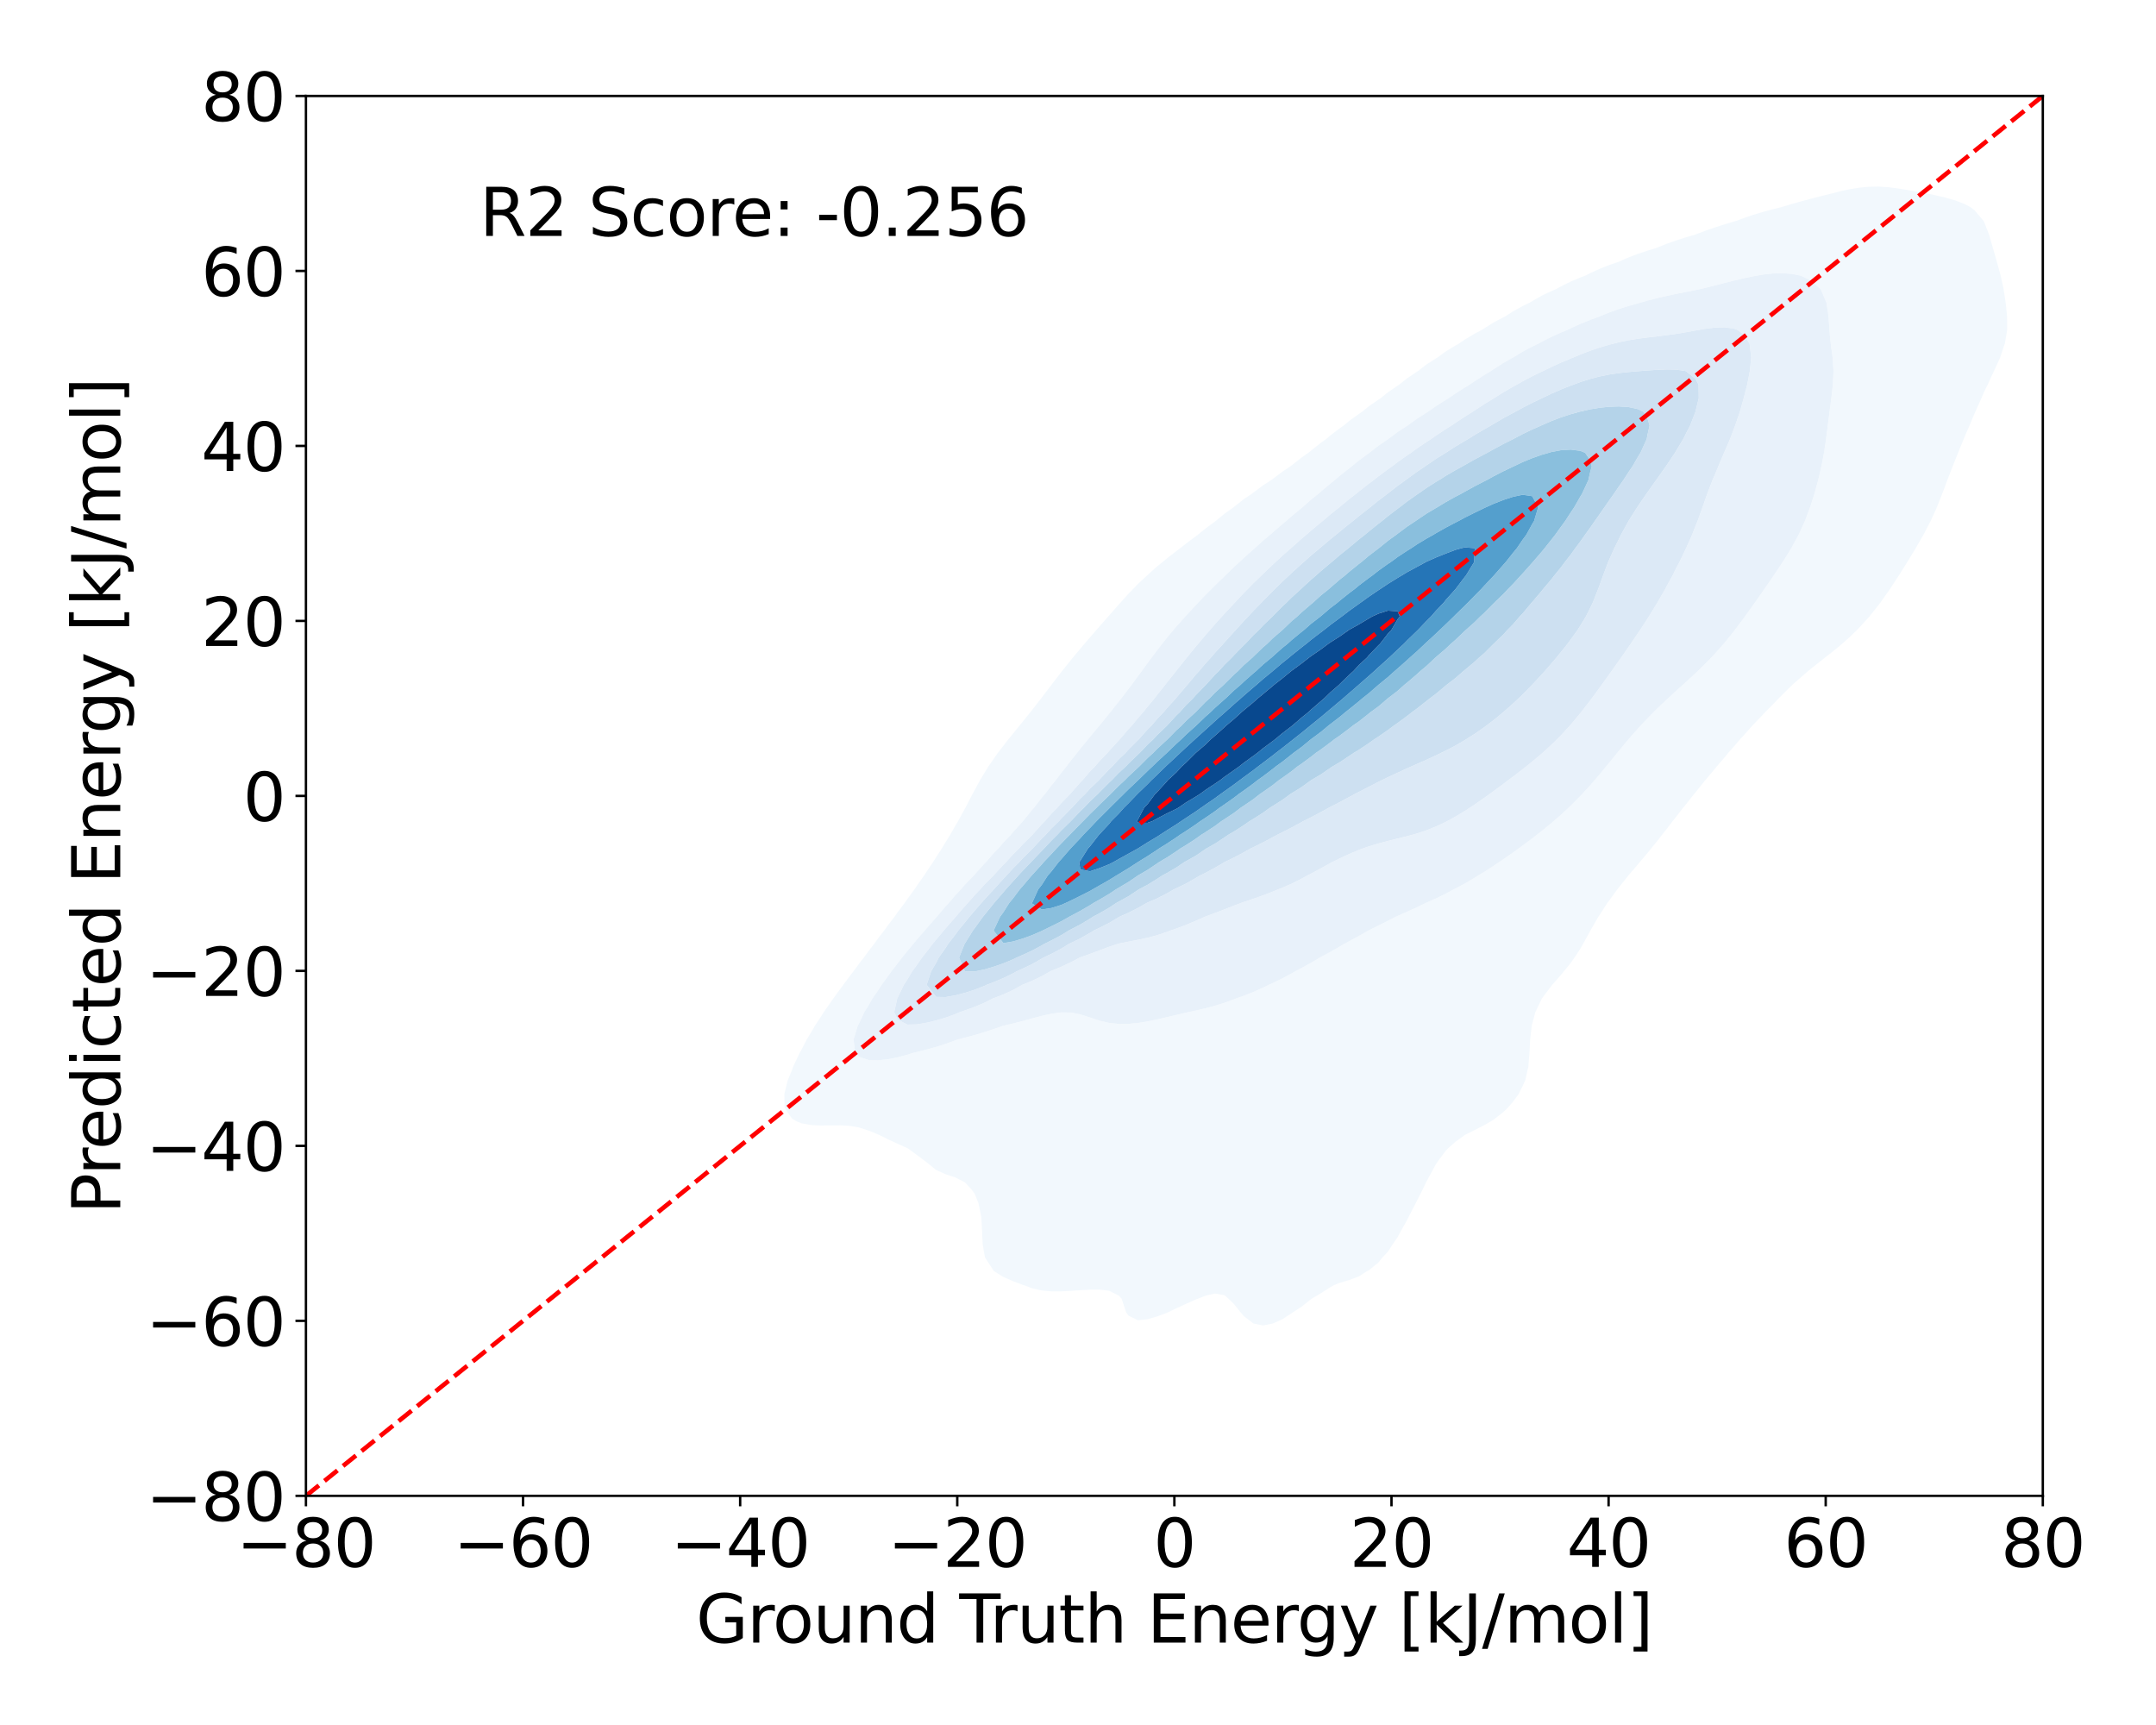 <?xml version="1.0" encoding="utf-8" standalone="no"?>
<!DOCTYPE svg PUBLIC "-//W3C//DTD SVG 1.1//EN"
  "http://www.w3.org/Graphics/SVG/1.1/DTD/svg11.dtd">
<svg xmlns:xlink="http://www.w3.org/1999/xlink" width="720pt" height="576pt" viewBox="0 0 720 576" xmlns="http://www.w3.org/2000/svg" version="1.1">
 <defs>
  <style type="text/css">*{stroke-linejoin: round; stroke-linecap: butt}</style>
 </defs>
 <g id="figure_1">
  <g id="patch_1">
   <path d="M 0 576 
L 720 576 
L 720 0 
L 0 0 
z
" style="fill: #ffffff"/>
  </g>
  <g id="axes_1">
   <g id="patch_2">
    <path d="M 102.17 499.48 
L 682.2 499.48 
L 682.2 32.04 
L 102.17 32.04 
z
" style="fill: #ffffff"/>
   </g>
   <g id="QuadContourSet_1">
    <path d="M 376.828 439.309 
L 380.039 440.85 
L 383.25 440.5 
L 386.461 439.562 
L 389.672 438.362 
L 390.086 438.18 
L 392.883 436.838 
L 396.094 435.364 
L 399.305 433.923 
L 400.139 433.625 
L 402.516 432.662 
L 405.727 431.93 
L 408.938 432.497 
L 410.222 433.625 
L 412.149 435.515 
L 414.287 438.18 
L 415.36 439.449 
L 418.571 441.928 
L 421.782 442.586 
L 424.993 441.967 
L 428.204 440.538 
L 431.415 438.458 
L 431.793 438.18 
L 434.626 436.355 
L 437.837 433.797 
L 438.07 433.625 
L 441.048 431.87 
L 444.259 429.806 
L 445.623 429.07 
L 447.47 428.345 
L 450.681 427.385 
L 453.892 426.159 
L 456.394 424.514 
L 457.103 424.185 
L 460.314 421.578 
L 461.618 419.959 
L 463.525 417.892 
L 465.136 415.404 
L 466.736 413.102 
L 467.955 410.849 
L 469.947 407.306 
L 470.442 406.293 
L 472.789 401.738 
L 473.158 400.99 
L 475.112 397.183 
L 476.369 394.532 
L 477.413 392.627 
L 479.58 388.63 
L 479.96 388.072 
L 482.791 384.266 
L 483.52 383.517 
L 486.002 381.294 
L 489.213 378.962 
L 489.213 378.962 
L 492.424 377.351 
L 495.635 375.716 
L 497.911 374.406 
L 498.846 373.842 
L 502.057 371.313 
L 503.578 369.851 
L 505.268 367.877 
L 507.163 365.296 
L 508.479 362.67 
L 509.348 360.741 
L 510.394 356.185 
L 510.76 351.63 
L 511.006 347.075 
L 511.53 342.52 
L 511.69 341.841 
L 512.733 337.964 
L 514.9 333.445 
L 514.92 333.409 
L 518.111 329.163 
L 518.347 328.854 
L 521.322 325.495 
L 522.291 324.298 
L 524.533 321.555 
L 525.804 319.743 
L 527.744 316.816 
L 528.659 315.188 
L 530.955 311.056 
L 531.159 310.633 
L 533.795 306.077 
L 534.166 305.559 
L 536.761 301.522 
L 537.377 300.733 
L 540.098 296.967 
L 540.588 296.384 
L 543.736 292.412 
L 543.799 292.339 
L 547.01 288.6 
L 547.613 287.856 
L 550.221 284.786 
L 551.413 283.301 
L 553.432 280.825 
L 555.043 278.746 
L 556.643 276.742 
L 558.579 274.191 
L 559.854 272.622 
L 562.143 269.635 
L 563.065 268.541 
L 565.786 265.08 
L 566.276 264.511 
L 569.475 260.525 
L 569.487 260.511 
L 572.698 256.706 
L 573.279 255.969 
L 575.909 252.91 
L 577.126 251.414 
L 579.12 249.181 
L 581.092 246.859 
L 582.331 245.537 
L 585.2 242.304 
L 585.542 241.952 
L 588.753 238.587 
L 589.53 237.748 
L 591.964 235.304 
L 593.987 233.193 
L 595.175 232.017 
L 598.386 228.836 
L 598.596 228.638 
L 601.597 226 
L 603.806 224.083 
L 604.808 223.259 
L 608.019 220.733 
L 609.512 219.527 
L 611.23 218.212 
L 614.441 215.608 
L 615.153 214.972 
L 617.652 212.779 
L 620.082 210.417 
L 620.863 209.621 
L 624.074 206.1 
L 624.279 205.861 
L 627.285 202.086 
L 627.896 201.306 
L 630.496 197.614 
L 631.119 196.751 
L 633.707 192.769 
L 634.099 192.196 
L 636.918 187.699 
L 636.957 187.64 
L 639.736 183.085 
L 640.129 182.373 
L 642.366 178.53 
L 643.34 176.632 
L 644.744 173.975 
L 646.551 169.968 
L 646.802 169.419 
L 648.613 164.864 
L 649.762 161.807 
L 650.313 160.309 
L 652.079 155.754 
L 652.973 153.503 
L 653.906 151.198 
L 655.774 146.643 
L 656.184 145.611 
L 657.72 142.088 
L 659.395 138.066 
L 659.646 137.532 
L 661.695 132.977 
L 662.606 130.823 
L 663.799 128.422 
L 665.817 124.018 
L 665.899 123.867 
L 667.987 119.311 
L 669.028 116.097 
L 669.522 114.756 
L 670.3 110.201 
L 670.271 105.646 
L 669.805 101.09 
L 669.095 96.535 
L 669.028 96.22 
L 668.111 91.98 
L 666.855 87.425 
L 665.817 83.745 
L 665.553 82.869 
L 664.249 78.314 
L 662.606 74.142 
L 662.42 73.759 
L 659.395 70.215 
L 658.085 69.203 
L 656.184 68.175 
L 652.973 66.92 
L 649.762 65.993 
L 646.551 65.244 
L 643.65 64.648 
L 643.34 64.59 
L 640.129 63.997 
L 636.918 63.426 
L 633.707 62.903 
L 630.496 62.5 
L 627.285 62.304 
L 624.074 62.363 
L 620.863 62.671 
L 617.652 63.194 
L 614.441 63.892 
L 611.581 64.648 
L 611.23 64.725 
L 608.019 65.523 
L 604.808 66.354 
L 601.597 67.213 
L 598.386 68.111 
L 595.175 69.071 
L 594.75 69.203 
L 591.964 69.892 
L 588.753 70.759 
L 585.542 71.73 
L 582.331 72.818 
L 579.807 73.759 
L 579.12 73.959 
L 575.909 74.923 
L 572.698 75.948 
L 569.487 77.053 
L 566.276 78.273 
L 566.172 78.314 
L 563.065 79.23 
L 559.854 80.255 
L 556.643 81.388 
L 553.432 82.658 
L 552.919 82.869 
L 550.221 83.688 
L 547.01 84.759 
L 543.799 85.978 
L 540.588 87.394 
L 540.522 87.425 
L 537.377 88.505 
L 534.166 89.777 
L 530.955 91.264 
L 529.544 91.98 
L 527.744 92.667 
L 524.533 94.017 
L 521.322 95.614 
L 519.667 96.535 
L 518.111 97.193 
L 514.9 98.707 
L 511.69 100.546 
L 510.809 101.09 
L 508.479 102.205 
L 505.268 103.98 
L 502.676 105.646 
L 502.057 105.959 
L 498.846 107.645 
L 495.635 109.65 
L 494.795 110.201 
L 492.424 111.436 
L 489.213 113.361 
L 487.18 114.756 
L 486.002 115.405 
L 482.791 117.36 
L 480.138 119.311 
L 479.58 119.644 
L 476.369 121.7 
L 473.593 123.867 
L 473.158 124.143 
L 469.947 126.29 
L 467.288 128.422 
L 466.736 128.783 
L 463.525 130.972 
L 461.033 132.977 
L 460.314 133.452 
L 457.103 135.675 
L 454.812 137.532 
L 453.892 138.154 
L 450.681 140.465 
L 448.722 142.088 
L 447.47 142.966 
L 444.259 145.418 
L 442.797 146.643 
L 441.048 147.902 
L 437.837 150.453 
L 436.922 151.198 
L 434.626 152.818 
L 431.415 155.339 
L 430.875 155.754 
L 428.204 157.535 
L 424.993 159.956 
L 424.515 160.309 
L 421.782 162.075 
L 418.571 164.485 
L 418.071 164.864 
L 415.36 166.677 
L 412.149 169.223 
L 411.903 169.419 
L 408.938 171.524 
L 405.979 173.975 
L 405.727 174.162 
L 402.516 176.532 
L 400.069 178.53 
L 399.305 179.096 
L 396.094 181.499 
L 394.106 183.085 
L 392.883 183.987 
L 389.672 186.489 
L 388.297 187.64 
L 386.461 189.087 
L 383.25 191.997 
L 383.044 192.196 
L 380.039 194.956 
L 378.337 196.751 
L 376.828 198.272 
L 374.12 201.306 
L 373.617 201.85 
L 370.406 205.505 
L 370.1 205.861 
L 367.195 209.148 
L 366.096 210.417 
L 363.984 212.854 
L 362.154 214.972 
L 360.773 216.617 
L 358.325 219.527 
L 357.562 220.478 
L 354.67 224.083 
L 354.351 224.498 
L 351.173 228.638 
L 351.14 228.681 
L 347.929 232.892 
L 347.698 233.193 
L 344.719 237.018 
L 344.14 237.748 
L 341.508 241.021 
L 340.455 242.304 
L 338.297 244.974 
L 336.746 246.859 
L 335.086 249.014 
L 333.219 251.414 
L 331.875 253.349 
L 330.05 255.969 
L 328.664 258.244 
L 327.279 260.525 
L 325.453 263.887 
L 324.809 265.08 
L 322.444 269.635 
L 322.242 269.992 
L 319.95 274.191 
L 319.031 275.737 
L 317.318 278.746 
L 315.82 281.144 
L 314.529 283.301 
L 312.609 286.248 
L 311.601 287.856 
L 309.398 291.112 
L 308.55 292.412 
L 306.187 295.772 
L 305.381 296.967 
L 302.976 300.26 
L 302.104 301.522 
L 299.765 304.626 
L 298.748 306.077 
L 296.554 308.927 
L 295.349 310.633 
L 293.343 313.204 
L 291.926 315.188 
L 290.132 317.474 
L 288.486 319.743 
L 286.921 321.741 
L 285.039 324.298 
L 283.71 326.023 
L 281.619 328.854 
L 280.499 330.363 
L 278.287 333.409 
L 277.288 334.842 
L 275.109 337.964 
L 274.077 339.576 
L 272.14 342.52 
L 270.866 344.728 
L 269.428 347.075 
L 267.655 350.514 
L 267.021 351.63 
L 264.873 356.185 
L 264.444 357.445 
L 263.053 360.741 
L 261.939 365.296 
L 262.023 369.851 
L 264.444 373.468 
L 265.96 374.406 
L 267.655 375.088 
L 270.866 375.672 
L 274.077 375.826 
L 277.288 375.787 
L 280.499 375.752 
L 283.71 375.924 
L 286.921 376.497 
L 290.132 377.531 
L 293.343 378.857 
L 293.593 378.962 
L 296.554 380.438 
L 299.765 381.911 
L 302.976 383.373 
L 303.29 383.517 
L 306.187 385.654 
L 309.398 388.059 
L 309.42 388.072 
L 312.609 390.664 
L 315.82 392.111 
L 317.433 392.627 
L 319.031 393.155 
L 322.242 394.808 
L 324.446 397.183 
L 325.453 398.531 
L 326.761 401.738 
L 327.693 406.293 
L 327.963 410.849 
L 328.16 415.404 
L 328.664 418.437 
L 328.991 419.959 
L 331.875 424.369 
L 332.047 424.514 
L 335.086 426.402 
L 338.297 427.802 
L 341.508 429.013 
L 341.674 429.07 
L 344.719 430.165 
L 347.929 430.909 
L 351.14 431.211 
L 354.351 431.204 
L 357.562 431.037 
L 360.773 430.82 
L 363.984 430.64 
L 367.195 430.61 
L 370.406 430.998 
L 373.617 432.62 
L 374.553 433.625 
L 376.077 438.18 
z
M 285.573 351.63 
L 285.052 347.075 
L 286.441 342.52 
L 286.921 341.642 
L 288.637 337.964 
L 290.132 335.581 
L 291.343 333.409 
L 293.343 330.508 
L 294.4 328.854 
L 296.554 325.931 
L 297.717 324.298 
L 299.765 321.652 
L 301.251 319.743 
L 302.976 317.59 
L 304.98 315.188 
L 306.187 313.713 
L 308.891 310.633 
L 309.398 310.019 
L 312.609 306.368 
L 312.872 306.077 
L 315.82 302.593 
L 316.821 301.522 
L 319.031 298.914 
L 320.896 296.967 
L 322.242 295.376 
L 325.126 292.412 
L 325.453 292.024 
L 328.664 288.458 
L 329.269 287.856 
L 331.875 284.832 
L 333.405 283.301 
L 335.086 281.304 
L 337.563 278.746 
L 338.297 277.842 
L 341.508 274.296 
L 341.608 274.191 
L 344.719 270.33 
L 345.352 269.635 
L 347.929 266.313 
L 348.995 265.08 
L 351.14 262.236 
L 352.56 260.525 
L 354.351 258.124 
L 356.099 255.969 
L 357.562 254.024 
L 359.678 251.414 
L 360.773 249.992 
L 363.351 246.859 
L 363.984 246.058 
L 367.125 242.304 
L 367.195 242.216 
L 370.406 238.256 
L 370.834 237.748 
L 373.617 234.225 
L 374.454 233.193 
L 376.828 230.064 
L 377.93 228.638 
L 380.039 225.752 
L 381.283 224.083 
L 383.25 221.367 
L 384.62 219.527 
L 386.461 217.062 
L 388.081 214.972 
L 389.672 212.973 
L 391.793 210.417 
L 392.883 209.148 
L 395.826 205.861 
L 396.094 205.571 
L 399.305 202.088 
L 400.045 201.306 
L 402.516 198.721 
L 404.482 196.751 
L 405.727 195.499 
L 408.938 192.406 
L 409.157 192.196 
L 412.149 189.265 
L 413.93 187.64 
L 415.36 186.29 
L 418.571 183.45 
L 418.991 183.085 
L 421.782 180.536 
L 424.187 178.53 
L 424.993 177.812 
L 428.204 175.04 
L 429.503 173.975 
L 431.415 172.285 
L 434.626 169.653 
L 434.913 169.419 
L 437.837 166.836 
L 440.28 164.864 
L 441.048 164.188 
L 444.259 161.469 
L 445.727 160.309 
L 447.47 158.81 
L 450.681 156.27 
L 451.364 155.754 
L 453.892 153.678 
L 457.103 151.322 
L 457.277 151.198 
L 460.314 148.837 
L 463.508 146.643 
L 463.525 146.63 
L 466.736 144.248 
L 469.947 142.143 
L 470.032 142.088 
L 473.158 139.841 
L 476.369 137.793 
L 476.786 137.532 
L 479.58 135.575 
L 482.791 133.549 
L 483.725 132.977 
L 486.002 131.41 
L 489.213 129.37 
L 490.772 128.422 
L 492.424 127.293 
L 495.635 125.226 
L 497.912 123.867 
L 498.846 123.238 
L 502.057 121.189 
L 505.268 119.379 
L 505.392 119.311 
L 508.479 117.429 
L 511.69 115.726 
L 513.706 114.756 
L 514.9 114.095 
L 518.111 112.473 
L 521.322 111.028 
L 523.3 110.201 
L 524.533 109.603 
L 527.744 108.151 
L 530.955 106.84 
L 534.166 105.646 
L 534.166 105.646 
L 537.377 104.345 
L 540.588 103.2 
L 543.799 102.183 
L 547.01 101.267 
L 547.702 101.09 
L 550.221 100.35 
L 553.432 99.525 
L 556.643 98.79 
L 559.854 98.116 
L 563.065 97.474 
L 566.276 96.834 
L 567.706 96.535 
L 569.487 96.116 
L 572.698 95.306 
L 575.909 94.476 
L 579.12 93.666 
L 582.331 92.912 
L 585.542 92.243 
L 587.128 91.98 
L 588.753 91.683 
L 591.964 91.321 
L 595.175 91.222 
L 598.386 91.454 
L 600.986 91.98 
L 601.597 92.144 
L 604.808 93.701 
L 608.009 96.535 
L 608.019 96.553 
L 609.959 101.09 
L 610.641 105.646 
L 610.954 110.201 
L 611.23 113.398 
L 611.384 114.756 
L 611.997 119.311 
L 612.302 123.867 
L 612.098 128.422 
L 611.576 132.977 
L 611.23 135.546 
L 610.974 137.532 
L 610.396 142.088 
L 609.816 146.643 
L 609.132 151.198 
L 608.256 155.754 
L 608.019 156.751 
L 607.185 160.309 
L 605.933 164.864 
L 604.808 168.377 
L 604.472 169.419 
L 602.763 173.975 
L 601.597 176.513 
L 600.683 178.53 
L 598.386 182.73 
L 598.197 183.085 
L 595.372 187.64 
L 595.175 187.925 
L 592.331 192.196 
L 591.964 192.716 
L 589.186 196.751 
L 588.753 197.366 
L 585.988 201.306 
L 585.542 201.94 
L 582.723 205.861 
L 582.331 206.404 
L 579.318 210.417 
L 579.12 210.676 
L 575.909 214.66 
L 575.643 214.972 
L 572.698 218.29 
L 571.545 219.527 
L 569.487 221.616 
L 566.99 224.083 
L 566.276 224.748 
L 563.065 227.7 
L 562.05 228.638 
L 559.854 230.596 
L 557.036 233.193 
L 556.643 233.553 
L 553.432 236.594 
L 552.274 237.748 
L 550.221 239.83 
L 547.89 242.304 
L 547.01 243.271 
L 543.846 246.859 
L 543.799 246.914 
L 540.588 250.786 
L 540.069 251.414 
L 537.377 254.732 
L 536.354 255.969 
L 534.166 258.62 
L 532.533 260.525 
L 530.955 262.333 
L 528.436 265.08 
L 527.744 265.811 
L 524.533 269.049 
L 523.913 269.635 
L 521.322 272.044 
L 518.845 274.191 
L 518.111 274.821 
L 514.9 277.459 
L 513.238 278.746 
L 511.69 279.959 
L 508.479 282.358 
L 507.159 283.301 
L 505.268 284.687 
L 502.057 286.919 
L 500.639 287.856 
L 498.846 289.088 
L 495.635 291.159 
L 493.533 292.412 
L 492.424 293.115 
L 489.213 295.013 
L 486.002 296.714 
L 485.484 296.967 
L 482.791 298.423 
L 479.58 299.994 
L 476.369 301.41 
L 476.107 301.522 
L 473.158 302.958 
L 469.947 304.425 
L 466.736 305.841 
L 466.203 306.077 
L 463.525 307.451 
L 460.314 309.062 
L 457.161 310.633 
L 457.103 310.666 
L 453.892 312.483 
L 450.681 314.235 
L 448.887 315.188 
L 447.47 316.028 
L 444.259 317.868 
L 441.048 319.606 
L 440.798 319.743 
L 437.837 321.483 
L 434.626 323.256 
L 432.637 324.298 
L 431.415 324.991 
L 428.204 326.729 
L 424.993 328.279 
L 423.696 328.854 
L 421.782 329.802 
L 418.571 331.237 
L 415.36 332.498 
L 412.793 333.409 
L 412.149 333.669 
L 408.938 334.841 
L 405.727 335.841 
L 402.516 336.698 
L 399.305 337.445 
L 396.855 337.964 
L 396.094 338.142 
L 392.883 338.886 
L 389.672 339.648 
L 386.461 340.396 
L 383.25 341.064 
L 380.039 341.583 
L 376.828 341.888 
L 373.617 341.909 
L 370.406 341.566 
L 367.195 340.81 
L 363.984 339.743 
L 360.773 338.707 
L 357.562 338.097 
L 354.351 338.062 
L 351.14 338.492 
L 347.929 339.207 
L 344.719 340.059 
L 341.508 340.937 
L 338.297 341.765 
L 335.086 342.505 
L 335.028 342.52 
L 331.875 343.615 
L 328.664 344.671 
L 325.453 345.628 
L 322.242 346.483 
L 319.888 347.075 
L 319.031 347.383 
L 315.82 348.56 
L 312.609 349.581 
L 309.398 350.474 
L 306.187 351.28 
L 304.725 351.63 
L 302.976 352.195 
L 299.765 353.055 
L 296.554 353.687 
L 293.343 354.049 
L 290.132 353.975 
L 286.921 352.903 
z
" clip-path="url(#pacccb476ae)" style="fill: #f2f8fd"/>
    <path d="M 286.921 352.903 
L 290.132 353.975 
L 293.343 354.049 
L 296.554 353.687 
L 299.765 353.055 
L 302.976 352.195 
L 304.725 351.63 
L 306.187 351.28 
L 309.398 350.474 
L 312.609 349.581 
L 315.82 348.56 
L 319.031 347.383 
L 319.888 347.075 
L 322.242 346.483 
L 325.453 345.628 
L 328.664 344.671 
L 331.875 343.615 
L 335.028 342.52 
L 335.086 342.505 
L 338.297 341.765 
L 341.508 340.937 
L 344.719 340.059 
L 347.929 339.207 
L 351.14 338.492 
L 354.351 338.062 
L 357.562 338.097 
L 360.773 338.707 
L 363.984 339.743 
L 367.195 340.81 
L 370.406 341.566 
L 373.617 341.909 
L 376.828 341.888 
L 380.039 341.583 
L 383.25 341.064 
L 386.461 340.396 
L 389.672 339.648 
L 392.883 338.886 
L 396.094 338.142 
L 396.855 337.964 
L 399.305 337.445 
L 402.516 336.698 
L 405.727 335.841 
L 408.938 334.841 
L 412.149 333.669 
L 412.793 333.409 
L 415.36 332.498 
L 418.571 331.237 
L 421.782 329.802 
L 423.696 328.854 
L 424.993 328.279 
L 428.204 326.729 
L 431.415 324.991 
L 432.637 324.298 
L 434.626 323.256 
L 437.837 321.483 
L 440.798 319.743 
L 441.048 319.606 
L 444.259 317.868 
L 447.47 316.028 
L 448.887 315.188 
L 450.681 314.235 
L 453.892 312.483 
L 457.103 310.666 
L 457.161 310.633 
L 460.314 309.062 
L 463.525 307.451 
L 466.203 306.077 
L 466.736 305.841 
L 469.947 304.425 
L 473.158 302.958 
L 476.107 301.522 
L 476.369 301.41 
L 479.58 299.994 
L 482.791 298.423 
L 485.484 296.967 
L 486.002 296.714 
L 489.213 295.013 
L 492.424 293.115 
L 493.533 292.412 
L 495.635 291.159 
L 498.846 289.088 
L 500.639 287.856 
L 502.057 286.919 
L 505.268 284.687 
L 507.159 283.301 
L 508.479 282.358 
L 511.69 279.959 
L 513.238 278.746 
L 514.9 277.459 
L 518.111 274.821 
L 518.845 274.191 
L 521.322 272.044 
L 523.913 269.635 
L 524.533 269.049 
L 527.744 265.811 
L 528.436 265.08 
L 530.955 262.333 
L 532.533 260.525 
L 534.166 258.62 
L 536.354 255.969 
L 537.377 254.732 
L 540.069 251.414 
L 540.588 250.786 
L 543.799 246.914 
L 543.846 246.859 
L 547.01 243.271 
L 547.89 242.304 
L 550.221 239.83 
L 552.274 237.748 
L 553.432 236.594 
L 556.643 233.553 
L 557.036 233.193 
L 559.854 230.596 
L 562.05 228.638 
L 563.065 227.7 
L 566.276 224.748 
L 566.99 224.083 
L 569.487 221.616 
L 571.545 219.527 
L 572.698 218.29 
L 575.643 214.972 
L 575.909 214.66 
L 579.12 210.676 
L 579.318 210.417 
L 582.331 206.404 
L 582.723 205.861 
L 585.542 201.94 
L 585.988 201.306 
L 588.753 197.366 
L 589.186 196.751 
L 591.964 192.716 
L 592.331 192.196 
L 595.175 187.925 
L 595.372 187.64 
L 598.197 183.085 
L 598.386 182.73 
L 600.683 178.53 
L 601.597 176.513 
L 602.763 173.975 
L 604.472 169.419 
L 604.808 168.377 
L 605.933 164.864 
L 607.185 160.309 
L 608.019 156.751 
L 608.256 155.754 
L 609.132 151.198 
L 609.816 146.643 
L 610.396 142.088 
L 610.974 137.532 
L 611.23 135.546 
L 611.576 132.977 
L 612.098 128.422 
L 612.302 123.867 
L 611.997 119.311 
L 611.384 114.756 
L 611.23 113.398 
L 610.954 110.201 
L 610.641 105.646 
L 609.959 101.09 
L 608.019 96.553 
L 608.009 96.535 
L 604.808 93.701 
L 601.597 92.144 
L 600.986 91.98 
L 598.386 91.454 
L 595.175 91.222 
L 591.964 91.321 
L 588.753 91.683 
L 587.128 91.98 
L 585.542 92.243 
L 582.331 92.912 
L 579.12 93.666 
L 575.909 94.476 
L 572.698 95.306 
L 569.487 96.116 
L 567.706 96.535 
L 566.276 96.834 
L 563.065 97.474 
L 559.854 98.116 
L 556.643 98.79 
L 553.432 99.525 
L 550.221 100.35 
L 547.702 101.09 
L 547.01 101.267 
L 543.799 102.183 
L 540.588 103.2 
L 537.377 104.345 
L 534.166 105.646 
L 534.166 105.646 
L 530.955 106.84 
L 527.744 108.151 
L 524.533 109.603 
L 523.3 110.201 
L 521.322 111.028 
L 518.111 112.473 
L 514.9 114.095 
L 513.706 114.756 
L 511.69 115.726 
L 508.479 117.429 
L 505.392 119.311 
L 505.268 119.379 
L 502.057 121.189 
L 498.846 123.238 
L 497.912 123.867 
L 495.635 125.226 
L 492.424 127.293 
L 490.772 128.422 
L 489.213 129.37 
L 486.002 131.41 
L 483.725 132.977 
L 482.791 133.549 
L 479.58 135.575 
L 476.786 137.532 
L 476.369 137.793 
L 473.158 139.841 
L 470.032 142.088 
L 469.947 142.143 
L 466.736 144.248 
L 463.525 146.63 
L 463.508 146.643 
L 460.314 148.837 
L 457.277 151.198 
L 457.103 151.322 
L 453.892 153.678 
L 451.364 155.754 
L 450.681 156.27 
L 447.47 158.81 
L 445.727 160.309 
L 444.259 161.469 
L 441.048 164.188 
L 440.28 164.864 
L 437.837 166.836 
L 434.913 169.419 
L 434.626 169.653 
L 431.415 172.285 
L 429.503 173.975 
L 428.204 175.04 
L 424.993 177.812 
L 424.187 178.53 
L 421.782 180.536 
L 418.991 183.085 
L 418.571 183.45 
L 415.36 186.29 
L 413.93 187.64 
L 412.149 189.265 
L 409.157 192.196 
L 408.938 192.406 
L 405.727 195.499 
L 404.482 196.751 
L 402.516 198.721 
L 400.045 201.306 
L 399.305 202.088 
L 396.094 205.571 
L 395.826 205.861 
L 392.883 209.148 
L 391.793 210.417 
L 389.672 212.973 
L 388.081 214.972 
L 386.461 217.062 
L 384.62 219.527 
L 383.25 221.367 
L 381.283 224.083 
L 380.039 225.752 
L 377.93 228.638 
L 376.828 230.064 
L 374.454 233.193 
L 373.617 234.225 
L 370.834 237.748 
L 370.406 238.256 
L 367.195 242.216 
L 367.125 242.304 
L 363.984 246.058 
L 363.351 246.859 
L 360.773 249.992 
L 359.678 251.414 
L 357.562 254.024 
L 356.099 255.969 
L 354.351 258.124 
L 352.56 260.525 
L 351.14 262.236 
L 348.995 265.08 
L 347.929 266.313 
L 345.352 269.635 
L 344.719 270.33 
L 341.608 274.191 
L 341.508 274.296 
L 338.297 277.842 
L 337.563 278.746 
L 335.086 281.304 
L 333.405 283.301 
L 331.875 284.832 
L 329.269 287.856 
L 328.664 288.458 
L 325.453 292.024 
L 325.126 292.412 
L 322.242 295.376 
L 320.896 296.967 
L 319.031 298.914 
L 316.821 301.522 
L 315.82 302.593 
L 312.872 306.077 
L 312.609 306.368 
L 309.398 310.019 
L 308.891 310.633 
L 306.187 313.713 
L 304.98 315.188 
L 302.976 317.59 
L 301.251 319.743 
L 299.765 321.652 
L 297.717 324.298 
L 296.554 325.931 
L 294.4 328.854 
L 293.343 330.508 
L 291.343 333.409 
L 290.132 335.581 
L 288.637 337.964 
L 286.921 341.642 
L 286.441 342.52 
L 285.052 347.075 
L 285.573 351.63 
z
M 298.628 337.964 
L 299.619 333.409 
L 299.765 333.152 
L 301.827 328.854 
L 302.976 327.127 
L 304.655 324.298 
L 306.187 322.226 
L 307.9 319.743 
L 309.398 317.851 
L 311.447 315.188 
L 312.609 313.782 
L 315.233 310.633 
L 315.82 309.941 
L 319.031 306.268 
L 319.193 306.077 
L 322.242 302.557 
L 323.177 301.522 
L 325.453 298.938 
L 327.329 296.967 
L 328.664 295.467 
L 331.693 292.412 
L 331.875 292.208 
L 335.086 288.728 
L 335.967 287.856 
L 338.297 285.279 
L 340.327 283.301 
L 341.508 281.972 
L 344.719 278.801 
L 344.776 278.746 
L 347.929 275.192 
L 348.948 274.191 
L 351.14 271.655 
L 353.158 269.635 
L 354.351 268.22 
L 357.416 265.08 
L 357.562 264.903 
L 360.773 261.243 
L 361.498 260.525 
L 363.984 257.618 
L 365.623 255.969 
L 367.195 254.117 
L 369.825 251.414 
L 370.406 250.725 
L 373.617 247.206 
L 373.959 246.859 
L 376.828 243.482 
L 377.933 242.304 
L 380.039 239.742 
L 381.799 237.748 
L 383.25 235.916 
L 385.521 233.193 
L 386.461 231.97 
L 389.139 228.638 
L 389.672 227.937 
L 392.742 224.083 
L 392.883 223.899 
L 396.094 219.864 
L 396.376 219.527 
L 399.305 215.918 
L 400.118 214.972 
L 402.516 212.109 
L 404.01 210.417 
L 405.727 208.432 
L 408.061 205.861 
L 408.938 204.883 
L 412.149 201.444 
L 412.279 201.306 
L 415.36 198.013 
L 416.604 196.751 
L 418.571 194.739 
L 421.206 192.196 
L 421.782 191.632 
L 424.993 188.571 
L 426.014 187.64 
L 428.204 185.59 
L 431.076 183.085 
L 431.415 182.777 
L 434.626 179.917 
L 436.289 178.53 
L 437.837 177.162 
L 441.048 174.493 
L 441.693 173.975 
L 444.259 171.769 
L 447.229 169.419 
L 447.47 169.215 
L 450.681 166.55 
L 452.88 164.864 
L 453.892 164.031 
L 457.103 161.507 
L 458.725 160.309 
L 460.314 159.052 
L 463.525 156.665 
L 464.816 155.754 
L 466.736 154.296 
L 469.947 152.029 
L 471.185 151.198 
L 473.158 149.759 
L 476.369 147.583 
L 477.835 146.643 
L 479.58 145.414 
L 482.791 143.292 
L 484.718 142.088 
L 486.002 141.205 
L 489.213 139.095 
L 491.728 137.532 
L 492.424 137.06 
L 495.635 134.957 
L 498.846 132.997 
L 498.879 132.977 
L 502.057 130.972 
L 505.268 129.118 
L 506.562 128.422 
L 508.479 127.32 
L 511.69 125.626 
L 514.9 124.076 
L 515.359 123.867 
L 518.111 122.519 
L 521.322 121.062 
L 524.533 119.71 
L 525.542 119.311 
L 527.744 118.372 
L 530.955 117.136 
L 534.166 116.045 
L 537.377 115.102 
L 538.815 114.756 
L 540.588 114.287 
L 543.799 113.621 
L 547.01 113.102 
L 550.221 112.684 
L 553.432 112.309 
L 556.643 111.914 
L 559.854 111.457 
L 563.065 110.929 
L 566.276 110.349 
L 567.151 110.201 
L 569.487 109.777 
L 572.698 109.373 
L 575.909 109.287 
L 579.12 109.749 
L 580.321 110.201 
L 582.331 111.742 
L 584.281 114.756 
L 584.816 119.311 
L 584.374 123.867 
L 583.485 128.422 
L 582.331 132.846 
L 582.299 132.977 
L 581.028 137.532 
L 579.447 142.088 
L 579.12 142.969 
L 577.739 146.643 
L 575.909 150.865 
L 575.76 151.198 
L 573.82 155.754 
L 572.698 158.473 
L 571.901 160.309 
L 570.145 164.864 
L 569.487 166.748 
L 568.549 169.419 
L 566.91 173.975 
L 566.276 175.484 
L 565.099 178.53 
L 563.065 183.085 
L 563.065 183.085 
L 560.879 187.64 
L 559.854 189.521 
L 558.552 192.196 
L 556.643 195.625 
L 556.076 196.751 
L 553.433 201.306 
L 553.432 201.308 
L 550.653 205.861 
L 550.221 206.501 
L 547.696 210.417 
L 547.01 211.4 
L 544.603 214.972 
L 543.799 216.104 
L 541.423 219.527 
L 540.588 220.695 
L 538.195 224.083 
L 537.377 225.221 
L 534.924 228.638 
L 534.166 229.68 
L 531.576 233.193 
L 530.955 234.019 
L 528.068 237.748 
L 527.744 238.155 
L 524.533 241.999 
L 524.263 242.304 
L 521.322 245.495 
L 519.979 246.859 
L 518.111 248.687 
L 515.128 251.414 
L 514.9 251.619 
L 511.69 254.308 
L 509.616 255.969 
L 508.479 256.878 
L 505.268 259.341 
L 503.693 260.525 
L 502.057 261.761 
L 498.846 264.127 
L 497.527 265.08 
L 495.635 266.446 
L 492.424 268.67 
L 490.961 269.635 
L 489.213 270.778 
L 486.002 272.711 
L 483.293 274.191 
L 482.791 274.463 
L 479.58 275.969 
L 476.369 277.25 
L 473.158 278.324 
L 471.635 278.746 
L 469.947 279.215 
L 466.736 280.006 
L 463.525 280.793 
L 460.314 281.651 
L 457.103 282.624 
L 455.154 283.301 
L 453.892 283.762 
L 450.681 285.121 
L 447.47 286.612 
L 444.925 287.856 
L 444.259 288.21 
L 441.048 289.98 
L 437.837 291.716 
L 436.448 292.412 
L 434.626 293.421 
L 431.415 295.046 
L 428.204 296.452 
L 426.839 296.967 
L 424.993 297.741 
L 421.782 298.978 
L 418.571 300.118 
L 415.36 301.191 
L 414.392 301.522 
L 412.149 302.384 
L 408.938 303.638 
L 405.727 304.871 
L 402.516 306.061 
L 402.475 306.077 
L 399.305 307.482 
L 396.094 308.833 
L 392.883 310.047 
L 391.117 310.633 
L 389.672 311.194 
L 386.461 312.27 
L 383.25 313.122 
L 380.039 313.81 
L 376.828 314.436 
L 373.617 315.083 
L 373.219 315.188 
L 370.406 316.133 
L 367.195 317.335 
L 363.984 318.537 
L 360.773 319.671 
L 360.592 319.743 
L 357.562 321.332 
L 354.351 322.846 
L 351.14 324.159 
L 350.812 324.298 
L 347.929 325.934 
L 344.719 327.494 
L 341.508 328.808 
L 341.397 328.854 
L 338.297 330.573 
L 335.086 332.041 
L 331.875 333.292 
L 331.571 333.409 
L 328.664 334.875 
L 325.453 336.227 
L 322.242 337.394 
L 320.559 337.964 
L 319.031 338.622 
L 315.82 339.791 
L 312.609 340.74 
L 309.398 341.505 
L 306.187 342.051 
L 302.976 342.133 
L 299.765 340.441 
z
" clip-path="url(#pacccb476ae)" style="fill: #e8f1fa"/>
    <path d="M 299.765 340.441 
L 302.976 342.133 
L 306.187 342.051 
L 309.398 341.505 
L 312.609 340.74 
L 315.82 339.791 
L 319.031 338.622 
L 320.559 337.964 
L 322.242 337.394 
L 325.453 336.227 
L 328.664 334.875 
L 331.571 333.409 
L 331.875 333.292 
L 335.086 332.041 
L 338.297 330.573 
L 341.397 328.854 
L 341.508 328.808 
L 344.719 327.494 
L 347.929 325.934 
L 350.812 324.298 
L 351.14 324.159 
L 354.351 322.846 
L 357.562 321.332 
L 360.592 319.743 
L 360.773 319.671 
L 363.984 318.537 
L 367.195 317.335 
L 370.406 316.133 
L 373.219 315.188 
L 373.617 315.083 
L 376.828 314.436 
L 380.039 313.81 
L 383.25 313.122 
L 386.461 312.27 
L 389.672 311.194 
L 391.117 310.633 
L 392.883 310.047 
L 396.094 308.833 
L 399.305 307.482 
L 402.475 306.077 
L 402.516 306.061 
L 405.727 304.871 
L 408.938 303.638 
L 412.149 302.384 
L 414.392 301.522 
L 415.36 301.191 
L 418.571 300.118 
L 421.782 298.978 
L 424.993 297.741 
L 426.839 296.967 
L 428.204 296.452 
L 431.415 295.046 
L 434.626 293.421 
L 436.448 292.412 
L 437.837 291.716 
L 441.048 289.98 
L 444.259 288.21 
L 444.925 287.856 
L 447.47 286.612 
L 450.681 285.121 
L 453.892 283.762 
L 455.154 283.301 
L 457.103 282.624 
L 460.314 281.651 
L 463.525 280.793 
L 466.736 280.006 
L 469.947 279.215 
L 471.635 278.746 
L 473.158 278.324 
L 476.369 277.25 
L 479.58 275.969 
L 482.791 274.463 
L 483.293 274.191 
L 486.002 272.711 
L 489.213 270.778 
L 490.961 269.635 
L 492.424 268.67 
L 495.635 266.446 
L 497.527 265.08 
L 498.846 264.127 
L 502.057 261.761 
L 503.693 260.525 
L 505.268 259.341 
L 508.479 256.878 
L 509.616 255.969 
L 511.69 254.308 
L 514.9 251.619 
L 515.128 251.414 
L 518.111 248.687 
L 519.979 246.859 
L 521.322 245.495 
L 524.263 242.304 
L 524.533 241.999 
L 527.744 238.155 
L 528.068 237.748 
L 530.955 234.019 
L 531.576 233.193 
L 534.166 229.68 
L 534.924 228.638 
L 537.377 225.221 
L 538.195 224.083 
L 540.588 220.695 
L 541.423 219.527 
L 543.799 216.104 
L 544.603 214.972 
L 547.01 211.4 
L 547.696 210.417 
L 550.221 206.501 
L 550.653 205.861 
L 553.432 201.308 
L 553.433 201.306 
L 556.076 196.751 
L 556.643 195.625 
L 558.552 192.196 
L 559.854 189.521 
L 560.879 187.64 
L 563.065 183.085 
L 563.065 183.085 
L 565.099 178.53 
L 566.276 175.484 
L 566.91 173.975 
L 568.549 169.419 
L 569.487 166.748 
L 570.145 164.864 
L 571.901 160.309 
L 572.698 158.473 
L 573.82 155.754 
L 575.76 151.198 
L 575.909 150.865 
L 577.739 146.643 
L 579.12 142.969 
L 579.447 142.088 
L 581.028 137.532 
L 582.299 132.977 
L 582.331 132.846 
L 583.485 128.422 
L 584.374 123.867 
L 584.816 119.311 
L 584.281 114.756 
L 582.331 111.742 
L 580.321 110.201 
L 579.12 109.749 
L 575.909 109.287 
L 572.698 109.373 
L 569.487 109.777 
L 567.151 110.201 
L 566.276 110.349 
L 563.065 110.929 
L 559.854 111.457 
L 556.643 111.914 
L 553.432 112.309 
L 550.221 112.684 
L 547.01 113.102 
L 543.799 113.621 
L 540.588 114.287 
L 538.815 114.756 
L 537.377 115.102 
L 534.166 116.045 
L 530.955 117.136 
L 527.744 118.372 
L 525.542 119.311 
L 524.533 119.71 
L 521.322 121.062 
L 518.111 122.519 
L 515.359 123.867 
L 514.9 124.076 
L 511.69 125.626 
L 508.479 127.32 
L 506.562 128.422 
L 505.268 129.118 
L 502.057 130.972 
L 498.879 132.977 
L 498.846 132.997 
L 495.635 134.957 
L 492.424 137.06 
L 491.728 137.532 
L 489.213 139.095 
L 486.002 141.205 
L 484.718 142.088 
L 482.791 143.292 
L 479.58 145.414 
L 477.835 146.643 
L 476.369 147.583 
L 473.158 149.759 
L 471.185 151.198 
L 469.947 152.029 
L 466.736 154.296 
L 464.816 155.754 
L 463.525 156.665 
L 460.314 159.052 
L 458.725 160.309 
L 457.103 161.507 
L 453.892 164.031 
L 452.88 164.864 
L 450.681 166.55 
L 447.47 169.215 
L 447.229 169.419 
L 444.259 171.769 
L 441.693 173.975 
L 441.048 174.493 
L 437.837 177.162 
L 436.289 178.53 
L 434.626 179.917 
L 431.415 182.777 
L 431.076 183.085 
L 428.204 185.59 
L 426.014 187.64 
L 424.993 188.571 
L 421.782 191.632 
L 421.206 192.196 
L 418.571 194.739 
L 416.604 196.751 
L 415.36 198.013 
L 412.279 201.306 
L 412.149 201.444 
L 408.938 204.883 
L 408.061 205.861 
L 405.727 208.432 
L 404.01 210.417 
L 402.516 212.109 
L 400.118 214.972 
L 399.305 215.918 
L 396.376 219.527 
L 396.094 219.864 
L 392.883 223.899 
L 392.742 224.083 
L 389.672 227.937 
L 389.139 228.638 
L 386.461 231.97 
L 385.521 233.193 
L 383.25 235.916 
L 381.799 237.748 
L 380.039 239.742 
L 377.933 242.304 
L 376.828 243.482 
L 373.959 246.859 
L 373.617 247.206 
L 370.406 250.725 
L 369.825 251.414 
L 367.195 254.117 
L 365.623 255.969 
L 363.984 257.618 
L 361.498 260.525 
L 360.773 261.243 
L 357.562 264.903 
L 357.416 265.08 
L 354.351 268.22 
L 353.158 269.635 
L 351.14 271.655 
L 348.948 274.191 
L 347.929 275.192 
L 344.776 278.746 
L 344.719 278.801 
L 341.508 281.972 
L 340.327 283.301 
L 338.297 285.279 
L 335.967 287.856 
L 335.086 288.728 
L 331.875 292.208 
L 331.693 292.412 
L 328.664 295.467 
L 327.329 296.967 
L 325.453 298.938 
L 323.177 301.522 
L 322.242 302.557 
L 319.193 306.077 
L 319.031 306.268 
L 315.82 309.941 
L 315.233 310.633 
L 312.609 313.782 
L 311.447 315.188 
L 309.398 317.851 
L 307.9 319.743 
L 306.187 322.226 
L 304.655 324.298 
L 302.976 327.127 
L 301.827 328.854 
L 299.765 333.152 
L 299.619 333.409 
L 298.628 337.964 
z
M 309.455 328.854 
L 310.958 324.298 
L 312.609 321.532 
L 313.496 319.743 
L 315.82 316.459 
L 316.606 315.188 
L 319.031 312.079 
L 320.065 310.633 
L 322.242 308.005 
L 323.773 306.077 
L 325.453 304.129 
L 327.705 301.522 
L 328.664 300.44 
L 331.875 296.967 
L 331.875 296.967 
L 335.086 293.427 
L 336.046 292.412 
L 338.297 289.964 
L 340.386 287.856 
L 341.508 286.636 
L 344.719 283.445 
L 344.862 283.301 
L 347.929 279.981 
L 349.191 278.746 
L 351.14 276.604 
L 353.625 274.191 
L 354.351 273.378 
L 357.562 270.1 
L 358.048 269.635 
L 360.773 266.648 
L 362.424 265.08 
L 363.984 263.351 
L 366.962 260.525 
L 367.195 260.263 
L 370.406 256.869 
L 371.376 255.969 
L 373.617 253.517 
L 375.849 251.414 
L 376.828 250.32 
L 380.039 247.106 
L 380.301 246.859 
L 383.25 243.544 
L 384.507 242.304 
L 386.461 240.018 
L 388.636 237.748 
L 389.672 236.49 
L 392.667 233.193 
L 392.883 232.924 
L 396.094 229.129 
L 396.551 228.638 
L 399.305 225.319 
L 400.437 224.083 
L 402.516 221.601 
L 404.412 219.527 
L 405.727 217.984 
L 408.495 214.972 
L 408.938 214.462 
L 412.149 210.915 
L 412.626 210.417 
L 415.36 207.382 
L 416.822 205.861 
L 418.571 203.964 
L 421.167 201.306 
L 421.782 200.661 
L 424.993 197.407 
L 425.67 196.751 
L 428.204 194.239 
L 430.4 192.196 
L 431.415 191.233 
L 434.626 188.324 
L 435.413 187.64 
L 437.837 185.472 
L 440.699 183.085 
L 441.048 182.782 
L 444.259 180.063 
L 446.179 178.53 
L 447.47 177.445 
L 450.681 174.854 
L 451.804 173.975 
L 453.892 172.252 
L 457.103 169.746 
L 457.525 169.419 
L 460.314 167.157 
L 463.357 164.864 
L 463.525 164.731 
L 466.736 162.224 
L 469.402 160.309 
L 469.947 159.895 
L 473.158 157.55 
L 475.841 155.754 
L 476.369 155.376 
L 479.58 153.191 
L 482.78 151.198 
L 482.791 151.191 
L 486.002 149.123 
L 489.213 147.2 
L 490.184 146.643 
L 492.424 145.248 
L 495.635 143.349 
L 497.876 142.088 
L 498.846 141.497 
L 502.057 139.63 
L 505.268 137.887 
L 505.957 137.532 
L 508.479 136.144 
L 511.69 134.495 
L 514.887 132.977 
L 514.9 132.971 
L 518.111 131.438 
L 521.322 130.032 
L 524.533 128.754 
L 525.476 128.422 
L 527.744 127.571 
L 530.955 126.545 
L 534.166 125.705 
L 537.377 125.055 
L 540.588 124.576 
L 543.799 124.226 
L 547.01 123.951 
L 548.142 123.867 
L 550.221 123.701 
L 553.432 123.487 
L 556.643 123.358 
L 559.854 123.424 
L 562.758 123.867 
L 563.065 123.947 
L 566.276 126.564 
L 567.239 128.422 
L 567.304 132.977 
L 566.276 137.157 
L 566.194 137.532 
L 564.422 142.088 
L 563.065 144.709 
L 562.108 146.643 
L 559.854 150.369 
L 559.364 151.198 
L 556.643 155.252 
L 556.307 155.754 
L 553.432 159.814 
L 553.079 160.309 
L 550.221 164.332 
L 549.837 164.864 
L 547.01 169.017 
L 546.731 169.419 
L 543.865 173.975 
L 543.799 174.097 
L 541.35 178.53 
L 540.588 180.111 
L 539.095 183.085 
L 537.377 186.975 
L 537.065 187.64 
L 535.342 192.196 
L 534.166 195.483 
L 533.683 196.751 
L 531.877 201.306 
L 530.955 203.201 
L 529.624 205.861 
L 527.744 208.926 
L 526.811 210.417 
L 524.533 213.566 
L 523.5 214.972 
L 521.322 217.692 
L 519.829 219.527 
L 518.111 221.54 
L 515.894 224.083 
L 514.9 225.184 
L 511.69 228.638 
L 511.69 228.638 
L 508.479 231.902 
L 507.143 233.193 
L 505.268 234.948 
L 502.104 237.748 
L 502.057 237.789 
L 498.846 240.421 
L 496.369 242.304 
L 495.635 242.855 
L 492.424 245.091 
L 489.625 246.859 
L 489.213 247.12 
L 486.002 248.984 
L 482.791 250.658 
L 481.229 251.414 
L 479.58 252.218 
L 476.369 253.705 
L 473.158 255.117 
L 471.219 255.969 
L 469.947 256.536 
L 466.736 258.022 
L 463.525 259.52 
L 461.429 260.525 
L 460.314 261.074 
L 457.103 262.742 
L 453.892 264.384 
L 452.543 265.08 
L 450.681 266.087 
L 447.47 267.814 
L 444.259 269.458 
L 443.915 269.635 
L 441.048 271.214 
L 437.837 272.902 
L 435.266 274.191 
L 434.626 274.537 
L 431.415 276.287 
L 428.204 277.923 
L 426.531 278.746 
L 424.993 279.582 
L 421.782 281.302 
L 418.571 282.877 
L 417.7 283.301 
L 415.36 284.607 
L 412.149 286.324 
L 408.957 287.856 
L 408.938 287.867 
L 405.727 289.779 
L 402.516 291.486 
L 400.622 292.412 
L 399.305 293.194 
L 396.094 295.032 
L 392.883 296.58 
L 392.04 296.967 
L 389.672 298.325 
L 386.461 299.981 
L 383.25 301.371 
L 382.917 301.522 
L 380.039 303.168 
L 376.828 304.794 
L 373.938 306.077 
L 373.617 306.258 
L 370.406 308.18 
L 367.195 309.802 
L 365.443 310.633 
L 363.984 311.515 
L 360.773 313.352 
L 357.562 314.903 
L 356.974 315.188 
L 354.351 316.798 
L 351.14 318.5 
L 348.494 319.743 
L 347.929 320.082 
L 344.719 321.917 
L 341.508 323.456 
L 339.602 324.298 
L 338.297 325.02 
L 335.086 326.591 
L 331.875 327.935 
L 329.492 328.854 
L 328.664 329.239 
L 325.453 330.499 
L 322.242 331.523 
L 319.031 332.353 
L 315.82 332.936 
L 312.609 332.874 
z
" clip-path="url(#pacccb476ae)" style="fill: #dce9f6"/>
    <path d="M 312.609 332.874 
L 315.82 332.936 
L 319.031 332.353 
L 322.242 331.523 
L 325.453 330.499 
L 328.664 329.239 
L 329.492 328.854 
L 331.875 327.935 
L 335.086 326.591 
L 338.297 325.02 
L 339.602 324.298 
L 341.508 323.456 
L 344.719 321.917 
L 347.929 320.082 
L 348.494 319.743 
L 351.14 318.5 
L 354.351 316.798 
L 356.974 315.188 
L 357.562 314.903 
L 360.773 313.352 
L 363.984 311.515 
L 365.443 310.633 
L 367.195 309.802 
L 370.406 308.18 
L 373.617 306.258 
L 373.938 306.077 
L 376.828 304.794 
L 380.039 303.168 
L 382.917 301.522 
L 383.25 301.371 
L 386.461 299.981 
L 389.672 298.325 
L 392.04 296.967 
L 392.883 296.58 
L 396.094 295.032 
L 399.305 293.194 
L 400.622 292.412 
L 402.516 291.486 
L 405.727 289.779 
L 408.938 287.867 
L 408.957 287.856 
L 412.149 286.324 
L 415.36 284.607 
L 417.7 283.301 
L 418.571 282.877 
L 421.782 281.302 
L 424.993 279.582 
L 426.531 278.746 
L 428.204 277.923 
L 431.415 276.287 
L 434.626 274.537 
L 435.266 274.191 
L 437.837 272.902 
L 441.048 271.214 
L 443.915 269.635 
L 444.259 269.458 
L 447.47 267.814 
L 450.681 266.087 
L 452.543 265.08 
L 453.892 264.384 
L 457.103 262.742 
L 460.314 261.074 
L 461.429 260.525 
L 463.525 259.52 
L 466.736 258.022 
L 469.947 256.536 
L 471.219 255.969 
L 473.158 255.117 
L 476.369 253.705 
L 479.58 252.218 
L 481.229 251.414 
L 482.791 250.658 
L 486.002 248.984 
L 489.213 247.12 
L 489.625 246.859 
L 492.424 245.091 
L 495.635 242.855 
L 496.369 242.304 
L 498.846 240.421 
L 502.057 237.789 
L 502.104 237.748 
L 505.268 234.948 
L 507.143 233.193 
L 508.479 231.902 
L 511.69 228.638 
L 511.69 228.638 
L 514.9 225.184 
L 515.894 224.083 
L 518.111 221.54 
L 519.829 219.527 
L 521.322 217.692 
L 523.5 214.972 
L 524.533 213.566 
L 526.811 210.417 
L 527.744 208.926 
L 529.624 205.861 
L 530.955 203.201 
L 531.877 201.306 
L 533.683 196.751 
L 534.166 195.483 
L 535.342 192.196 
L 537.065 187.64 
L 537.377 186.975 
L 539.095 183.085 
L 540.588 180.111 
L 541.35 178.53 
L 543.799 174.097 
L 543.865 173.975 
L 546.731 169.419 
L 547.01 169.017 
L 549.837 164.864 
L 550.221 164.332 
L 553.079 160.309 
L 553.432 159.814 
L 556.307 155.754 
L 556.643 155.252 
L 559.364 151.198 
L 559.854 150.369 
L 562.108 146.643 
L 563.065 144.709 
L 564.422 142.088 
L 566.194 137.532 
L 566.276 137.157 
L 567.304 132.977 
L 567.239 128.422 
L 566.276 126.564 
L 563.065 123.947 
L 562.758 123.867 
L 559.854 123.424 
L 556.643 123.358 
L 553.432 123.487 
L 550.221 123.701 
L 548.142 123.867 
L 547.01 123.951 
L 543.799 124.226 
L 540.588 124.576 
L 537.377 125.055 
L 534.166 125.705 
L 530.955 126.545 
L 527.744 127.571 
L 525.476 128.422 
L 524.533 128.754 
L 521.322 130.032 
L 518.111 131.438 
L 514.9 132.971 
L 514.887 132.977 
L 511.69 134.495 
L 508.479 136.144 
L 505.957 137.532 
L 505.268 137.887 
L 502.057 139.63 
L 498.846 141.497 
L 497.876 142.088 
L 495.635 143.349 
L 492.424 145.248 
L 490.184 146.643 
L 489.213 147.2 
L 486.002 149.123 
L 482.791 151.191 
L 482.78 151.198 
L 479.58 153.191 
L 476.369 155.376 
L 475.841 155.754 
L 473.158 157.55 
L 469.947 159.895 
L 469.402 160.309 
L 466.736 162.224 
L 463.525 164.731 
L 463.357 164.864 
L 460.314 167.157 
L 457.525 169.419 
L 457.103 169.746 
L 453.892 172.252 
L 451.804 173.975 
L 450.681 174.854 
L 447.47 177.445 
L 446.179 178.53 
L 444.259 180.063 
L 441.048 182.782 
L 440.699 183.085 
L 437.837 185.472 
L 435.413 187.64 
L 434.626 188.324 
L 431.415 191.233 
L 430.4 192.196 
L 428.204 194.239 
L 425.67 196.751 
L 424.993 197.407 
L 421.782 200.661 
L 421.167 201.306 
L 418.571 203.964 
L 416.822 205.861 
L 415.36 207.382 
L 412.626 210.417 
L 412.149 210.915 
L 408.938 214.462 
L 408.495 214.972 
L 405.727 217.984 
L 404.412 219.527 
L 402.516 221.601 
L 400.437 224.083 
L 399.305 225.319 
L 396.551 228.638 
L 396.094 229.129 
L 392.883 232.924 
L 392.667 233.193 
L 389.672 236.49 
L 388.636 237.748 
L 386.461 240.018 
L 384.507 242.304 
L 383.25 243.544 
L 380.301 246.859 
L 380.039 247.106 
L 376.828 250.32 
L 375.849 251.414 
L 373.617 253.517 
L 371.376 255.969 
L 370.406 256.869 
L 367.195 260.263 
L 366.962 260.525 
L 363.984 263.351 
L 362.424 265.08 
L 360.773 266.648 
L 358.048 269.635 
L 357.562 270.1 
L 354.351 273.378 
L 353.625 274.191 
L 351.14 276.604 
L 349.191 278.746 
L 347.929 279.981 
L 344.862 283.301 
L 344.719 283.445 
L 341.508 286.636 
L 340.386 287.856 
L 338.297 289.964 
L 336.046 292.412 
L 335.086 293.427 
L 331.875 296.967 
L 331.875 296.967 
L 328.664 300.44 
L 327.705 301.522 
L 325.453 304.129 
L 323.773 306.077 
L 322.242 308.005 
L 320.065 310.633 
L 319.031 312.079 
L 316.606 315.188 
L 315.82 316.459 
L 313.496 319.743 
L 312.609 321.532 
L 310.958 324.298 
L 309.455 328.854 
z
M 322.205 324.298 
L 320.288 319.743 
L 322.119 315.188 
L 322.242 315.017 
L 324.953 310.633 
L 325.453 310.001 
L 328.284 306.077 
L 328.664 305.628 
L 331.875 301.657 
L 331.974 301.522 
L 335.086 297.932 
L 335.884 296.967 
L 338.297 294.3 
L 340.001 292.412 
L 341.508 290.783 
L 344.318 287.856 
L 344.719 287.426 
L 347.929 284.069 
L 348.673 283.301 
L 351.14 280.672 
L 353.077 278.746 
L 354.351 277.378 
L 357.562 274.247 
L 357.619 274.191 
L 360.773 270.867 
L 362.063 269.635 
L 363.984 267.6 
L 366.676 265.08 
L 367.195 264.525 
L 370.406 261.326 
L 371.277 260.525 
L 373.617 258.081 
L 375.93 255.969 
L 376.828 255.016 
L 380.039 251.916 
L 380.591 251.414 
L 383.25 248.604 
L 385.143 246.859 
L 386.461 245.42 
L 389.672 242.351 
L 389.724 242.304 
L 392.883 238.856 
L 394.05 237.748 
L 396.094 235.447 
L 398.39 233.193 
L 399.305 232.142 
L 402.516 228.844 
L 402.733 228.638 
L 405.727 225.326 
L 407.014 224.083 
L 408.938 221.954 
L 411.421 219.527 
L 412.149 218.724 
L 415.36 215.45 
L 415.87 214.972 
L 418.571 212.099 
L 420.338 210.417 
L 421.782 208.886 
L 424.921 205.861 
L 424.993 205.787 
L 428.204 202.531 
L 429.537 201.306 
L 431.415 199.447 
L 434.389 196.751 
L 434.626 196.526 
L 437.837 193.558 
L 439.437 192.196 
L 441.048 190.756 
L 444.259 188.053 
L 444.767 187.64 
L 447.47 185.324 
L 450.269 183.085 
L 450.681 182.739 
L 453.892 180.065 
L 455.84 178.53 
L 457.103 177.48 
L 460.314 174.896 
L 461.509 173.975 
L 463.525 172.333 
L 466.736 169.876 
L 467.363 169.419 
L 469.947 167.431 
L 473.158 165.163 
L 473.61 164.864 
L 476.369 162.933 
L 479.58 160.884 
L 480.552 160.309 
L 482.791 158.9 
L 486.002 157.026 
L 488.34 155.754 
L 489.213 155.243 
L 492.424 153.44 
L 495.635 151.73 
L 496.668 151.198 
L 498.846 149.979 
L 502.057 148.253 
L 505.268 146.643 
L 505.268 146.643 
L 508.479 144.946 
L 511.69 143.396 
L 514.677 142.088 
L 514.9 141.98 
L 518.111 140.578 
L 521.322 139.356 
L 524.533 138.308 
L 527.372 137.532 
L 527.744 137.422 
L 530.955 136.687 
L 534.166 136.154 
L 537.377 135.82 
L 540.588 135.709 
L 543.799 135.901 
L 547.01 136.612 
L 548.876 137.532 
L 550.221 139.802 
L 550.879 142.088 
L 550.221 145.028 
L 549.917 146.643 
L 547.839 151.198 
L 547.01 152.526 
L 545.156 155.754 
L 543.799 157.734 
L 542.141 160.309 
L 540.588 162.502 
L 538.982 164.864 
L 537.377 167.134 
L 535.786 169.419 
L 534.166 171.74 
L 532.587 173.975 
L 530.955 176.323 
L 529.36 178.53 
L 527.744 180.83 
L 526.054 183.085 
L 524.533 185.202 
L 522.62 187.64 
L 521.322 189.401 
L 519.03 192.196 
L 518.111 193.416 
L 515.281 196.751 
L 514.9 197.249 
L 511.69 201.033 
L 511.433 201.306 
L 508.479 204.846 
L 507.502 205.861 
L 505.268 208.473 
L 503.339 210.417 
L 502.057 211.845 
L 498.846 214.937 
L 498.807 214.972 
L 495.635 218.139 
L 494.01 219.527 
L 492.424 221 
L 489.213 223.684 
L 488.715 224.083 
L 486.002 226.458 
L 483.155 228.638 
L 482.791 228.937 
L 479.58 231.629 
L 477.491 233.193 
L 476.369 234.097 
L 473.158 236.623 
L 471.607 237.748 
L 469.947 239.051 
L 466.736 241.419 
L 465.449 242.304 
L 463.525 243.753 
L 460.314 245.981 
L 458.942 246.859 
L 457.103 248.176 
L 453.892 250.311 
L 452.055 251.414 
L 450.681 252.358 
L 447.47 254.485 
L 444.93 255.969 
L 444.259 256.424 
L 441.048 258.636 
L 437.838 260.525 
L 437.837 260.525 
L 434.626 262.857 
L 431.415 264.833 
L 431.014 265.08 
L 428.204 267.135 
L 424.993 269.158 
L 424.209 269.635 
L 421.782 271.388 
L 418.571 273.43 
L 417.286 274.191 
L 415.36 275.549 
L 412.149 277.619 
L 410.182 278.746 
L 408.938 279.607 
L 405.727 281.728 
L 402.894 283.301 
L 402.516 283.559 
L 399.305 285.752 
L 396.094 287.545 
L 395.526 287.856 
L 392.883 289.658 
L 389.672 291.526 
L 388.014 292.412 
L 386.461 293.445 
L 383.25 295.429 
L 380.333 296.967 
L 380.039 297.159 
L 376.828 299.287 
L 373.617 301.06 
L 372.768 301.522 
L 370.406 303.087 
L 367.195 304.947 
L 365.054 306.077 
L 363.984 306.767 
L 360.773 308.703 
L 357.562 310.372 
L 357.056 310.633 
L 354.351 312.29 
L 351.14 313.997 
L 348.723 315.188 
L 347.929 315.655 
L 344.719 317.368 
L 341.508 318.864 
L 339.493 319.743 
L 338.297 320.339 
L 335.086 321.675 
L 331.875 322.787 
L 328.664 323.731 
L 325.972 324.298 
L 325.453 324.406 
L 322.242 324.312 
z
" clip-path="url(#pacccb476ae)" style="fill: #cde0f1"/>
    <path d="M 322.242 324.312 
L 325.453 324.406 
L 325.972 324.298 
L 328.664 323.731 
L 331.875 322.787 
L 335.086 321.675 
L 338.297 320.339 
L 339.493 319.743 
L 341.508 318.864 
L 344.719 317.368 
L 347.929 315.655 
L 348.723 315.188 
L 351.14 313.997 
L 354.351 312.29 
L 357.056 310.633 
L 357.562 310.372 
L 360.773 308.703 
L 363.984 306.767 
L 365.054 306.077 
L 367.195 304.947 
L 370.406 303.087 
L 372.768 301.522 
L 373.617 301.06 
L 376.828 299.287 
L 380.039 297.159 
L 380.333 296.967 
L 383.25 295.429 
L 386.461 293.445 
L 388.014 292.412 
L 389.672 291.526 
L 392.883 289.658 
L 395.526 287.856 
L 396.094 287.545 
L 399.305 285.752 
L 402.516 283.559 
L 402.894 283.301 
L 405.727 281.728 
L 408.938 279.607 
L 410.182 278.746 
L 412.149 277.619 
L 415.36 275.549 
L 417.286 274.191 
L 418.571 273.43 
L 421.782 271.388 
L 424.209 269.635 
L 424.993 269.158 
L 428.204 267.135 
L 431.014 265.08 
L 431.415 264.833 
L 434.626 262.857 
L 437.837 260.525 
L 437.838 260.525 
L 441.048 258.636 
L 444.259 256.424 
L 444.93 255.969 
L 447.47 254.485 
L 450.681 252.358 
L 452.055 251.414 
L 453.892 250.311 
L 457.103 248.176 
L 458.942 246.859 
L 460.314 245.981 
L 463.525 243.753 
L 465.449 242.304 
L 466.736 241.419 
L 469.947 239.051 
L 471.607 237.748 
L 473.158 236.623 
L 476.369 234.097 
L 477.491 233.193 
L 479.58 231.629 
L 482.791 228.937 
L 483.155 228.638 
L 486.002 226.458 
L 488.715 224.083 
L 489.213 223.684 
L 492.424 221 
L 494.01 219.527 
L 495.635 218.139 
L 498.807 214.972 
L 498.846 214.937 
L 502.057 211.845 
L 503.339 210.417 
L 505.268 208.473 
L 507.502 205.861 
L 508.479 204.846 
L 511.433 201.306 
L 511.69 201.033 
L 514.9 197.249 
L 515.281 196.751 
L 518.111 193.416 
L 519.03 192.196 
L 521.322 189.401 
L 522.62 187.64 
L 524.533 185.202 
L 526.054 183.085 
L 527.744 180.83 
L 529.36 178.53 
L 530.955 176.323 
L 532.587 173.975 
L 534.166 171.74 
L 535.786 169.419 
L 537.377 167.134 
L 538.982 164.864 
L 540.588 162.502 
L 542.141 160.309 
L 543.799 157.734 
L 545.156 155.754 
L 547.01 152.526 
L 547.839 151.198 
L 549.917 146.643 
L 550.221 145.028 
L 550.879 142.088 
L 550.221 139.802 
L 548.876 137.532 
L 547.01 136.612 
L 543.799 135.901 
L 540.588 135.709 
L 537.377 135.82 
L 534.166 136.154 
L 530.955 136.687 
L 527.744 137.422 
L 527.372 137.532 
L 524.533 138.308 
L 521.322 139.356 
L 518.111 140.578 
L 514.9 141.98 
L 514.677 142.088 
L 511.69 143.396 
L 508.479 144.946 
L 505.268 146.643 
L 505.268 146.643 
L 502.057 148.253 
L 498.846 149.979 
L 496.668 151.198 
L 495.635 151.73 
L 492.424 153.44 
L 489.213 155.243 
L 488.34 155.754 
L 486.002 157.026 
L 482.791 158.9 
L 480.552 160.309 
L 479.58 160.884 
L 476.369 162.933 
L 473.61 164.864 
L 473.158 165.163 
L 469.947 167.431 
L 467.363 169.419 
L 466.736 169.876 
L 463.525 172.333 
L 461.509 173.975 
L 460.314 174.896 
L 457.103 177.48 
L 455.84 178.53 
L 453.892 180.065 
L 450.681 182.739 
L 450.269 183.085 
L 447.47 185.324 
L 444.767 187.64 
L 444.259 188.053 
L 441.048 190.756 
L 439.437 192.196 
L 437.837 193.558 
L 434.626 196.526 
L 434.389 196.751 
L 431.415 199.447 
L 429.537 201.306 
L 428.204 202.531 
L 424.993 205.787 
L 424.921 205.861 
L 421.782 208.886 
L 420.338 210.417 
L 418.571 212.099 
L 415.87 214.972 
L 415.36 215.45 
L 412.149 218.724 
L 411.421 219.527 
L 408.938 221.954 
L 407.014 224.083 
L 405.727 225.326 
L 402.733 228.638 
L 402.516 228.844 
L 399.305 232.142 
L 398.39 233.193 
L 396.094 235.447 
L 394.05 237.748 
L 392.883 238.856 
L 389.724 242.304 
L 389.672 242.351 
L 386.461 245.42 
L 385.143 246.859 
L 383.25 248.604 
L 380.591 251.414 
L 380.039 251.916 
L 376.828 255.016 
L 375.93 255.969 
L 373.617 258.081 
L 371.277 260.525 
L 370.406 261.326 
L 367.195 264.525 
L 366.676 265.08 
L 363.984 267.6 
L 362.063 269.635 
L 360.773 270.867 
L 357.619 274.191 
L 357.562 274.247 
L 354.351 277.378 
L 353.077 278.746 
L 351.14 280.672 
L 348.673 283.301 
L 347.929 284.069 
L 344.719 287.426 
L 344.318 287.856 
L 341.508 290.783 
L 340.001 292.412 
L 338.297 294.3 
L 335.884 296.967 
L 335.086 297.932 
L 331.974 301.522 
L 331.875 301.657 
L 328.664 305.628 
L 328.284 306.077 
L 325.453 310.001 
L 324.953 310.633 
L 322.242 315.017 
L 322.119 315.188 
L 320.288 319.743 
L 322.205 324.298 
z
M 331.849 310.633 
L 331.875 310.59 
L 333.997 306.077 
L 335.086 304.604 
L 337.022 301.522 
L 338.297 299.99 
L 340.563 296.967 
L 341.508 295.907 
L 344.46 292.412 
L 344.719 292.131 
L 347.929 288.613 
L 348.577 287.856 
L 351.14 285.127 
L 352.831 283.301 
L 354.351 281.701 
L 357.241 278.746 
L 357.562 278.408 
L 360.773 275.131 
L 361.706 274.191 
L 363.984 271.848 
L 366.272 269.635 
L 367.195 268.685 
L 370.406 265.591 
L 370.941 265.08 
L 373.617 262.385 
L 375.622 260.525 
L 376.828 259.299 
L 380.039 256.307 
L 380.405 255.969 
L 383.25 253.109 
L 385.117 251.414 
L 386.461 250.034 
L 389.672 247.073 
L 389.91 246.859 
L 392.883 243.828 
L 394.572 242.304 
L 396.094 240.709 
L 399.305 237.767 
L 399.326 237.748 
L 402.516 234.471 
L 403.94 233.193 
L 405.727 231.325 
L 408.696 228.638 
L 408.938 228.382 
L 412.149 225.193 
L 413.421 224.083 
L 415.36 222.114 
L 418.306 219.527 
L 418.571 219.256 
L 421.782 216.152 
L 423.173 214.972 
L 424.993 213.171 
L 428.204 210.417 
L 428.204 210.417 
L 431.415 207.344 
L 433.209 205.861 
L 434.626 204.509 
L 437.837 201.756 
L 438.399 201.306 
L 441.048 198.883 
L 443.704 196.751 
L 444.259 196.253 
L 447.47 193.483 
L 449.119 192.196 
L 450.681 190.838 
L 453.892 188.248 
L 454.692 187.64 
L 457.103 185.603 
L 460.314 183.158 
L 460.414 183.085 
L 463.525 180.564 
L 466.346 178.53 
L 466.736 178.221 
L 469.947 175.821 
L 472.744 173.975 
L 473.158 173.675 
L 476.369 171.512 
L 479.58 169.606 
L 479.918 169.419 
L 482.791 167.669 
L 486.002 165.887 
L 487.975 164.864 
L 489.213 164.159 
L 492.424 162.39 
L 495.635 160.736 
L 496.485 160.309 
L 498.846 159.008 
L 502.057 157.356 
L 505.268 155.828 
L 505.437 155.754 
L 508.479 154.303 
L 511.69 152.982 
L 514.9 151.854 
L 517.214 151.198 
L 518.111 150.926 
L 521.322 150.323 
L 524.533 150.131 
L 527.744 150.538 
L 529.368 151.198 
L 530.955 153.545 
L 531.564 155.754 
L 530.955 157.978 
L 530.45 160.309 
L 528.338 164.864 
L 527.744 165.812 
L 525.698 169.419 
L 524.533 171.126 
L 522.698 173.975 
L 521.322 175.849 
L 519.394 178.53 
L 518.111 180.169 
L 515.801 183.085 
L 514.9 184.176 
L 511.917 187.64 
L 511.69 187.904 
L 508.479 191.503 
L 507.839 192.196 
L 505.268 195.001 
L 503.545 196.751 
L 502.057 198.331 
L 498.972 201.306 
L 498.846 201.438 
L 495.635 204.669 
L 494.342 205.861 
L 492.424 207.769 
L 489.439 210.417 
L 489.213 210.638 
L 486.002 213.698 
L 484.533 214.972 
L 482.791 216.634 
L 479.58 219.374 
L 479.401 219.527 
L 476.369 222.378 
L 474.308 224.083 
L 473.158 225.148 
L 469.947 227.897 
L 469.022 228.638 
L 466.736 230.69 
L 463.525 233.154 
L 463.474 233.193 
L 460.314 235.906 
L 457.763 237.748 
L 457.103 238.291 
L 453.892 240.832 
L 451.764 242.304 
L 450.681 243.164 
L 447.47 245.59 
L 445.604 246.859 
L 444.259 247.921 
L 441.048 250.304 
L 439.416 251.414 
L 437.837 252.676 
L 434.626 255.031 
L 433.249 255.969 
L 431.415 257.447 
L 428.204 259.759 
L 427.072 260.525 
L 424.993 262.192 
L 421.782 264.442 
L 420.823 265.08 
L 418.571 266.854 
L 415.36 269.039 
L 414.442 269.635 
L 412.149 271.396 
L 408.938 273.529 
L 407.89 274.191 
L 405.727 275.806 
L 402.516 277.907 
L 401.143 278.746 
L 399.305 280.082 
L 396.094 282.173 
L 394.194 283.301 
L 392.883 284.232 
L 389.672 286.344 
L 387.084 287.856 
L 386.461 288.291 
L 383.25 290.454 
L 380.039 292.328 
L 379.899 292.412 
L 376.828 294.513 
L 373.617 296.418 
L 372.678 296.967 
L 370.406 298.479 
L 367.195 300.381 
L 365.161 301.522 
L 363.984 302.273 
L 360.773 304.145 
L 357.562 305.863 
L 357.151 306.077 
L 354.351 307.655 
L 351.14 309.262 
L 348.316 310.633 
L 347.929 310.836 
L 344.719 312.24 
L 341.508 313.41 
L 338.297 314.372 
L 335.086 314.909 
L 331.875 310.827 
z
" clip-path="url(#pacccb476ae)" style="fill: #b4d3e9"/>
    <path d="M 331.875 310.827 
L 335.086 314.909 
L 338.297 314.372 
L 341.508 313.41 
L 344.719 312.24 
L 347.929 310.836 
L 348.316 310.633 
L 351.14 309.262 
L 354.351 307.655 
L 357.151 306.077 
L 357.562 305.863 
L 360.773 304.145 
L 363.984 302.273 
L 365.161 301.522 
L 367.195 300.381 
L 370.406 298.479 
L 372.678 296.967 
L 373.617 296.418 
L 376.828 294.513 
L 379.899 292.412 
L 380.039 292.328 
L 383.25 290.454 
L 386.461 288.291 
L 387.084 287.856 
L 389.672 286.344 
L 392.883 284.232 
L 394.194 283.301 
L 396.094 282.173 
L 399.305 280.082 
L 401.143 278.746 
L 402.516 277.907 
L 405.727 275.806 
L 407.89 274.191 
L 408.938 273.529 
L 412.149 271.396 
L 414.442 269.635 
L 415.36 269.039 
L 418.571 266.854 
L 420.823 265.08 
L 421.782 264.442 
L 424.993 262.192 
L 427.072 260.525 
L 428.204 259.759 
L 431.415 257.447 
L 433.249 255.969 
L 434.626 255.031 
L 437.837 252.676 
L 439.416 251.414 
L 441.048 250.304 
L 444.259 247.921 
L 445.604 246.859 
L 447.47 245.59 
L 450.681 243.164 
L 451.764 242.304 
L 453.892 240.832 
L 457.103 238.291 
L 457.763 237.748 
L 460.314 235.906 
L 463.474 233.193 
L 463.525 233.154 
L 466.736 230.69 
L 469.022 228.638 
L 469.947 227.897 
L 473.158 225.148 
L 474.308 224.083 
L 476.369 222.378 
L 479.401 219.527 
L 479.58 219.374 
L 482.791 216.634 
L 484.533 214.972 
L 486.002 213.698 
L 489.213 210.638 
L 489.439 210.417 
L 492.424 207.769 
L 494.342 205.861 
L 495.635 204.669 
L 498.846 201.438 
L 498.972 201.306 
L 502.057 198.331 
L 503.545 196.751 
L 505.268 195.001 
L 507.839 192.196 
L 508.479 191.503 
L 511.69 187.904 
L 511.917 187.64 
L 514.9 184.176 
L 515.801 183.085 
L 518.111 180.169 
L 519.394 178.53 
L 521.322 175.849 
L 522.698 173.975 
L 524.533 171.126 
L 525.698 169.419 
L 527.744 165.812 
L 528.338 164.864 
L 530.45 160.309 
L 530.955 157.978 
L 531.564 155.754 
L 530.955 153.545 
L 529.368 151.198 
L 527.744 150.538 
L 524.533 150.131 
L 521.322 150.323 
L 518.111 150.926 
L 517.214 151.198 
L 514.9 151.854 
L 511.69 152.982 
L 508.479 154.303 
L 505.437 155.754 
L 505.268 155.828 
L 502.057 157.356 
L 498.846 159.008 
L 496.485 160.309 
L 495.635 160.736 
L 492.424 162.39 
L 489.213 164.159 
L 487.975 164.864 
L 486.002 165.887 
L 482.791 167.669 
L 479.918 169.419 
L 479.58 169.606 
L 476.369 171.512 
L 473.158 173.675 
L 472.744 173.975 
L 469.947 175.821 
L 466.736 178.221 
L 466.346 178.53 
L 463.525 180.564 
L 460.414 183.085 
L 460.314 183.158 
L 457.103 185.603 
L 454.692 187.64 
L 453.892 188.248 
L 450.681 190.838 
L 449.119 192.196 
L 447.47 193.483 
L 444.259 196.253 
L 443.704 196.751 
L 441.048 198.883 
L 438.399 201.306 
L 437.837 201.756 
L 434.626 204.509 
L 433.209 205.861 
L 431.415 207.344 
L 428.204 210.417 
L 428.204 210.417 
L 424.993 213.171 
L 423.173 214.972 
L 421.782 216.152 
L 418.571 219.256 
L 418.306 219.527 
L 415.36 222.114 
L 413.421 224.083 
L 412.149 225.193 
L 408.938 228.382 
L 408.696 228.638 
L 405.727 231.325 
L 403.94 233.193 
L 402.516 234.471 
L 399.326 237.748 
L 399.305 237.767 
L 396.094 240.709 
L 394.572 242.304 
L 392.883 243.828 
L 389.91 246.859 
L 389.672 247.073 
L 386.461 250.034 
L 385.117 251.414 
L 383.25 253.109 
L 380.405 255.969 
L 380.039 256.307 
L 376.828 259.299 
L 375.622 260.525 
L 373.617 262.385 
L 370.941 265.08 
L 370.406 265.591 
L 367.195 268.685 
L 366.272 269.635 
L 363.984 271.848 
L 361.706 274.191 
L 360.773 275.131 
L 357.562 278.408 
L 357.241 278.746 
L 354.351 281.701 
L 352.831 283.301 
L 351.14 285.127 
L 348.577 287.856 
L 347.929 288.613 
L 344.719 292.131 
L 344.46 292.412 
L 341.508 295.907 
L 340.563 296.967 
L 338.297 299.99 
L 337.022 301.522 
L 335.086 304.604 
L 333.997 306.077 
L 331.875 310.59 
L 331.849 310.633 
z
M 344.643 301.522 
L 344.719 301.397 
L 346.724 296.967 
L 347.929 295.424 
L 349.861 292.412 
L 351.14 290.954 
L 353.531 287.856 
L 354.351 286.974 
L 357.532 283.301 
L 357.562 283.269 
L 360.773 279.895 
L 361.779 278.746 
L 363.984 276.493 
L 366.168 274.191 
L 367.195 273.155 
L 370.406 269.957 
L 370.714 269.635 
L 373.617 266.771 
L 375.328 265.08 
L 376.828 263.601 
L 380.039 260.554 
L 380.069 260.525 
L 383.25 257.437 
L 384.809 255.969 
L 386.461 254.352 
L 389.672 251.414 
L 389.672 251.414 
L 392.883 248.32 
L 394.501 246.859 
L 396.094 245.295 
L 399.305 242.419 
L 399.434 242.304 
L 402.516 239.338 
L 404.325 237.748 
L 405.727 236.372 
L 408.938 233.522 
L 409.319 233.193 
L 412.149 230.497 
L 414.329 228.638 
L 415.36 227.644 
L 418.571 224.815 
L 419.453 224.083 
L 421.782 221.913 
L 424.687 219.527 
L 424.993 219.239 
L 428.204 216.384 
L 429.977 214.972 
L 431.415 213.661 
L 434.626 211.027 
L 435.415 210.417 
L 437.837 208.281 
L 440.969 205.861 
L 441.048 205.792 
L 444.259 203.055 
L 446.572 201.306 
L 447.47 200.532 
L 450.681 197.957 
L 452.319 196.751 
L 453.892 195.442 
L 457.103 193.012 
L 458.26 192.196 
L 460.314 190.569 
L 463.525 188.289 
L 464.508 187.64 
L 466.736 185.995 
L 469.947 183.881 
L 471.257 183.085 
L 473.158 181.801 
L 476.369 179.856 
L 478.745 178.53 
L 479.58 178.017 
L 482.791 176.2 
L 486.002 174.517 
L 487.066 173.975 
L 489.213 172.816 
L 492.424 171.215 
L 495.635 169.654 
L 496.154 169.419 
L 498.846 168.196 
L 502.057 166.944 
L 505.268 165.899 
L 508.479 165.204 
L 511.69 165.682 
L 513.668 169.419 
L 512.306 173.975 
L 511.69 174.97 
L 509.74 178.53 
L 508.479 180.234 
L 506.541 183.085 
L 505.268 184.619 
L 502.885 187.64 
L 502.057 188.565 
L 498.864 192.196 
L 498.846 192.216 
L 495.635 195.621 
L 494.602 196.751 
L 492.424 198.969 
L 490.126 201.306 
L 489.213 202.212 
L 486.002 205.337 
L 485.479 205.861 
L 482.791 208.475 
L 480.743 210.417 
L 479.58 211.531 
L 476.369 214.49 
L 475.852 214.972 
L 473.158 217.509 
L 470.879 219.527 
L 469.947 220.391 
L 466.736 223.228 
L 465.742 224.083 
L 463.525 226.079 
L 460.389 228.638 
L 460.314 228.704 
L 457.103 231.498 
L 454.968 233.193 
L 453.892 234.112 
L 450.681 236.717 
L 449.363 237.748 
L 447.47 239.337 
L 444.259 241.811 
L 443.622 242.304 
L 441.048 244.446 
L 437.837 246.82 
L 437.786 246.859 
L 434.626 249.462 
L 431.949 251.414 
L 431.415 251.852 
L 428.204 254.391 
L 426.008 255.969 
L 424.993 256.791 
L 421.782 259.23 
L 419.949 260.525 
L 418.571 261.619 
L 415.36 263.97 
L 413.755 265.08 
L 412.149 266.324 
L 408.938 268.598 
L 407.398 269.635 
L 405.727 270.892 
L 402.516 273.097 
L 400.843 274.191 
L 399.305 275.311 
L 396.094 277.461 
L 394.07 278.746 
L 392.883 279.586 
L 389.672 281.704 
L 387.108 283.301 
L 386.461 283.749 
L 383.25 285.855 
L 380.039 287.833 
L 380.002 287.856 
L 376.828 289.916 
L 373.617 291.853 
L 372.69 292.412 
L 370.406 293.831 
L 367.195 295.661 
L 364.904 296.967 
L 363.984 297.503 
L 360.773 299.143 
L 357.562 300.716 
L 355.859 301.522 
L 354.351 302.185 
L 351.14 303.197 
L 347.929 303.687 
L 344.719 301.729 
z
" clip-path="url(#pacccb476ae)" style="fill: #8abfdd"/>
    <path d="M 344.719 301.729 
L 347.929 303.687 
L 351.14 303.197 
L 354.351 302.185 
L 355.859 301.522 
L 357.562 300.716 
L 360.773 299.143 
L 363.984 297.503 
L 364.904 296.967 
L 367.195 295.661 
L 370.406 293.831 
L 372.69 292.412 
L 373.617 291.853 
L 376.828 289.916 
L 380.002 287.856 
L 380.039 287.833 
L 383.25 285.855 
L 386.461 283.749 
L 387.108 283.301 
L 389.672 281.704 
L 392.883 279.586 
L 394.07 278.746 
L 396.094 277.461 
L 399.305 275.311 
L 400.843 274.191 
L 402.516 273.097 
L 405.727 270.892 
L 407.398 269.635 
L 408.938 268.598 
L 412.149 266.324 
L 413.755 265.08 
L 415.36 263.97 
L 418.571 261.619 
L 419.949 260.525 
L 421.782 259.23 
L 424.993 256.791 
L 426.008 255.969 
L 428.204 254.391 
L 431.415 251.852 
L 431.949 251.414 
L 434.626 249.462 
L 437.786 246.859 
L 437.837 246.82 
L 441.048 244.446 
L 443.622 242.304 
L 444.259 241.811 
L 447.47 239.337 
L 449.363 237.748 
L 450.681 236.717 
L 453.892 234.112 
L 454.968 233.193 
L 457.103 231.498 
L 460.314 228.704 
L 460.389 228.638 
L 463.525 226.079 
L 465.742 224.083 
L 466.736 223.228 
L 469.947 220.391 
L 470.879 219.527 
L 473.158 217.509 
L 475.852 214.972 
L 476.369 214.49 
L 479.58 211.531 
L 480.743 210.417 
L 482.791 208.475 
L 485.479 205.861 
L 486.002 205.337 
L 489.213 202.212 
L 490.126 201.306 
L 492.424 198.969 
L 494.602 196.751 
L 495.635 195.621 
L 498.846 192.216 
L 498.864 192.196 
L 502.057 188.565 
L 502.885 187.64 
L 505.268 184.619 
L 506.541 183.085 
L 508.479 180.234 
L 509.74 178.53 
L 511.69 174.97 
L 512.306 173.975 
L 513.668 169.419 
L 511.69 165.682 
L 508.479 165.204 
L 505.268 165.899 
L 502.057 166.944 
L 498.846 168.196 
L 496.154 169.419 
L 495.635 169.654 
L 492.424 171.215 
L 489.213 172.816 
L 487.066 173.975 
L 486.002 174.517 
L 482.791 176.2 
L 479.58 178.017 
L 478.745 178.53 
L 476.369 179.856 
L 473.158 181.801 
L 471.257 183.085 
L 469.947 183.881 
L 466.736 185.995 
L 464.508 187.64 
L 463.525 188.289 
L 460.314 190.569 
L 458.26 192.196 
L 457.103 193.012 
L 453.892 195.442 
L 452.319 196.751 
L 450.681 197.957 
L 447.47 200.532 
L 446.572 201.306 
L 444.259 203.055 
L 441.048 205.792 
L 440.969 205.861 
L 437.837 208.281 
L 435.415 210.417 
L 434.626 211.027 
L 431.415 213.661 
L 429.977 214.972 
L 428.204 216.384 
L 424.993 219.239 
L 424.687 219.527 
L 421.782 221.913 
L 419.453 224.083 
L 418.571 224.815 
L 415.36 227.644 
L 414.329 228.638 
L 412.149 230.497 
L 409.319 233.193 
L 408.938 233.522 
L 405.727 236.372 
L 404.325 237.748 
L 402.516 239.338 
L 399.434 242.304 
L 399.305 242.419 
L 396.094 245.295 
L 394.501 246.859 
L 392.883 248.32 
L 389.672 251.414 
L 389.672 251.414 
L 386.461 254.352 
L 384.809 255.969 
L 383.25 257.437 
L 380.069 260.525 
L 380.039 260.554 
L 376.828 263.601 
L 375.328 265.08 
L 373.617 266.771 
L 370.714 269.635 
L 370.406 269.957 
L 367.195 273.155 
L 366.168 274.191 
L 363.984 276.493 
L 361.779 278.746 
L 360.773 279.895 
L 357.562 283.269 
L 357.532 283.301 
L 354.351 286.974 
L 353.531 287.856 
L 351.14 290.954 
L 349.861 292.412 
L 347.929 295.424 
L 346.724 296.967 
L 344.719 301.397 
L 344.643 301.522 
z
M 360.39 287.856 
L 360.773 287.386 
L 363.346 283.301 
L 363.984 282.61 
L 366.996 278.746 
L 367.195 278.542 
L 370.406 275.097 
L 371.107 274.191 
L 373.617 271.681 
L 375.42 269.635 
L 376.828 268.259 
L 379.875 265.08 
L 380.039 264.92 
L 383.25 261.835 
L 384.513 260.525 
L 386.461 258.673 
L 389.241 255.969 
L 389.672 255.559 
L 392.883 252.585 
L 394.11 251.414 
L 396.094 249.569 
L 399.06 246.859 
L 399.305 246.628 
L 402.516 243.728 
L 404.1 242.304 
L 405.727 240.805 
L 408.938 237.986 
L 409.207 237.748 
L 412.149 235.11 
L 414.371 233.193 
L 415.36 232.292 
L 418.571 229.541 
L 419.64 228.638 
L 421.782 226.752 
L 424.993 224.11 
L 425.026 224.083 
L 428.204 221.389 
L 430.54 219.527 
L 431.415 218.775 
L 434.626 216.206 
L 436.228 214.972 
L 437.837 213.642 
L 441.048 211.186 
L 442.077 210.417 
L 444.259 208.681 
L 447.47 206.301 
L 448.076 205.861 
L 450.681 203.873 
L 453.892 201.571 
L 454.273 201.306 
L 457.103 199.265 
L 460.314 197.085 
L 460.828 196.751 
L 463.525 194.954 
L 466.736 192.964 
L 468.028 192.196 
L 469.947 191.039 
L 473.158 189.304 
L 476.226 187.64 
L 476.369 187.563 
L 479.58 186.133 
L 482.791 184.851 
L 486.002 183.62 
L 487.862 183.085 
L 489.213 182.779 
L 492.424 183.032 
L 492.51 183.085 
L 492.424 184.654 
L 492.323 187.64 
L 489.539 192.196 
L 489.213 192.565 
L 486.038 196.751 
L 486.002 196.79 
L 482.791 200.373 
L 482.084 201.306 
L 479.58 203.898 
L 477.884 205.861 
L 476.369 207.36 
L 473.46 210.417 
L 473.158 210.706 
L 469.947 213.808 
L 468.815 214.972 
L 466.736 216.91 
L 463.976 219.527 
L 463.525 219.937 
L 460.314 222.826 
L 458.962 224.083 
L 457.103 225.727 
L 453.892 228.531 
L 453.776 228.638 
L 450.681 231.325 
L 448.522 233.193 
L 447.47 234.094 
L 444.259 236.778 
L 443.123 237.748 
L 441.048 239.493 
L 437.837 242.084 
L 437.573 242.304 
L 434.626 244.72 
L 431.904 246.859 
L 431.415 247.257 
L 428.204 249.783 
L 426.079 251.414 
L 424.993 252.278 
L 421.782 254.708 
L 420.105 255.969 
L 418.571 257.16 
L 415.36 259.515 
L 413.991 260.525 
L 412.149 261.915 
L 408.938 264.201 
L 407.715 265.08 
L 405.727 266.531 
L 402.516 268.739 
L 401.226 269.635 
L 399.305 270.982 
L 396.094 273.099 
L 394.462 274.191 
L 392.883 275.251 
L 389.672 277.273 
L 387.4 278.746 
L 386.461 279.353 
L 383.25 281.27 
L 380.039 283.301 
L 380.039 283.301 
L 376.828 285.071 
L 373.617 286.842 
L 371.858 287.856 
L 370.406 288.589 
L 367.195 289.875 
L 363.984 290.935 
L 360.773 290.343 
z
" clip-path="url(#pacccb476ae)" style="fill: #549fcd"/>
    <path d="M 360.773 290.343 
L 363.984 290.935 
L 367.195 289.875 
L 370.406 288.589 
L 371.858 287.856 
L 373.617 286.842 
L 376.828 285.071 
L 380.039 283.301 
L 380.039 283.301 
L 383.25 281.27 
L 386.461 279.353 
L 387.4 278.746 
L 389.672 277.273 
L 392.883 275.251 
L 394.462 274.191 
L 396.094 273.099 
L 399.305 270.982 
L 401.226 269.635 
L 402.516 268.739 
L 405.727 266.531 
L 407.715 265.08 
L 408.938 264.201 
L 412.149 261.915 
L 413.991 260.525 
L 415.36 259.515 
L 418.571 257.16 
L 420.105 255.969 
L 421.782 254.708 
L 424.993 252.278 
L 426.079 251.414 
L 428.204 249.783 
L 431.415 247.257 
L 431.904 246.859 
L 434.626 244.72 
L 437.573 242.304 
L 437.837 242.084 
L 441.048 239.493 
L 443.123 237.748 
L 444.259 236.778 
L 447.47 234.094 
L 448.522 233.193 
L 450.681 231.325 
L 453.776 228.638 
L 453.892 228.531 
L 457.103 225.727 
L 458.962 224.083 
L 460.314 222.826 
L 463.525 219.937 
L 463.976 219.527 
L 466.736 216.91 
L 468.815 214.972 
L 469.947 213.808 
L 473.158 210.706 
L 473.46 210.417 
L 476.369 207.36 
L 477.884 205.861 
L 479.58 203.898 
L 482.084 201.306 
L 482.791 200.373 
L 486.002 196.79 
L 486.038 196.751 
L 489.213 192.565 
L 489.539 192.196 
L 492.323 187.64 
L 492.424 184.654 
L 492.51 183.085 
L 492.424 183.032 
L 489.213 182.779 
L 487.862 183.085 
L 486.002 183.62 
L 482.791 184.851 
L 479.58 186.133 
L 476.369 187.563 
L 476.226 187.64 
L 473.158 189.304 
L 469.947 191.039 
L 468.028 192.196 
L 466.736 192.964 
L 463.525 194.954 
L 460.828 196.751 
L 460.314 197.085 
L 457.103 199.265 
L 454.273 201.306 
L 453.892 201.571 
L 450.681 203.873 
L 448.076 205.861 
L 447.47 206.301 
L 444.259 208.681 
L 442.077 210.417 
L 441.048 211.186 
L 437.837 213.642 
L 436.228 214.972 
L 434.626 216.206 
L 431.415 218.775 
L 430.54 219.527 
L 428.204 221.389 
L 425.026 224.083 
L 424.993 224.11 
L 421.782 226.752 
L 419.64 228.638 
L 418.571 229.541 
L 415.36 232.292 
L 414.371 233.193 
L 412.149 235.11 
L 409.207 237.748 
L 408.938 237.986 
L 405.727 240.805 
L 404.1 242.304 
L 402.516 243.728 
L 399.305 246.628 
L 399.06 246.859 
L 396.094 249.569 
L 394.11 251.414 
L 392.883 252.585 
L 389.672 255.559 
L 389.241 255.969 
L 386.461 258.673 
L 384.513 260.525 
L 383.25 261.835 
L 380.039 264.92 
L 379.875 265.08 
L 376.828 268.259 
L 375.42 269.635 
L 373.617 271.681 
L 371.107 274.191 
L 370.406 275.097 
L 367.195 278.542 
L 366.996 278.746 
L 363.984 282.61 
L 363.346 283.301 
L 360.773 287.386 
L 360.39 287.856 
z
M 379.578 274.191 
L 380.039 273.63 
L 382.117 269.635 
L 383.25 268.484 
L 385.782 265.08 
L 386.461 264.431 
L 389.672 260.936 
L 389.976 260.525 
L 392.883 257.868 
L 394.588 255.969 
L 396.094 254.623 
L 399.305 251.414 
L 399.305 251.414 
L 402.516 248.672 
L 404.367 246.859 
L 405.727 245.683 
L 408.938 242.812 
L 409.463 242.304 
L 412.149 240.058 
L 414.684 237.748 
L 415.36 237.172 
L 418.571 234.517 
L 420.05 233.193 
L 421.782 231.77 
L 424.993 229.098 
L 425.525 228.638 
L 428.204 226.549 
L 431.209 224.083 
L 431.415 223.918 
L 434.626 221.569 
L 437.238 219.527 
L 437.837 219.078 
L 441.048 216.875 
L 443.606 214.972 
L 444.259 214.512 
L 447.47 212.482 
L 450.385 210.417 
L 450.681 210.222 
L 453.892 208.443 
L 457.103 206.518 
L 458.232 205.861 
L 460.314 204.91 
L 463.525 203.892 
L 466.736 204.112 
L 467.482 205.861 
L 466.736 206.781 
L 464.628 210.417 
L 463.525 211.545 
L 460.863 214.972 
L 460.314 215.489 
L 457.103 218.831 
L 456.563 219.527 
L 453.892 221.971 
L 451.971 224.083 
L 450.681 225.224 
L 447.47 228.352 
L 447.209 228.638 
L 444.259 231.184 
L 442.204 233.193 
L 441.048 234.167 
L 437.837 236.942 
L 436.984 237.748 
L 434.626 239.648 
L 431.556 242.304 
L 431.415 242.416 
L 428.204 244.87 
L 425.824 246.859 
L 424.993 247.495 
L 421.782 249.876 
L 419.891 251.414 
L 418.571 252.385 
L 415.36 254.71 
L 413.776 255.969 
L 412.149 257.12 
L 408.938 259.376 
L 407.45 260.525 
L 405.727 261.685 
L 402.516 263.817 
L 400.8 265.08 
L 399.305 266.023 
L 396.094 267.931 
L 393.624 269.635 
L 392.883 270.066 
L 389.672 271.613 
L 386.461 273.303 
L 384.828 274.191 
L 383.25 274.749 
L 380.039 274.691 
z
" clip-path="url(#pacccb476ae)" style="fill: #2575b7"/>
    <path d="M 380.039 274.691 
L 383.25 274.749 
L 384.828 274.191 
L 386.461 273.303 
L 389.672 271.613 
L 392.883 270.066 
L 393.624 269.635 
L 396.094 267.931 
L 399.305 266.023 
L 400.8 265.08 
L 402.516 263.817 
L 405.727 261.685 
L 407.45 260.525 
L 408.938 259.376 
L 412.149 257.12 
L 413.776 255.969 
L 415.36 254.71 
L 418.571 252.385 
L 419.891 251.414 
L 421.782 249.876 
L 424.993 247.495 
L 425.824 246.859 
L 428.204 244.87 
L 431.415 242.416 
L 431.556 242.304 
L 434.626 239.648 
L 436.984 237.748 
L 437.837 236.942 
L 441.048 234.167 
L 442.204 233.193 
L 444.259 231.184 
L 447.209 228.638 
L 447.47 228.352 
L 450.681 225.224 
L 451.971 224.083 
L 453.892 221.971 
L 456.563 219.527 
L 457.103 218.831 
L 460.314 215.489 
L 460.863 214.972 
L 463.525 211.545 
L 464.628 210.417 
L 466.736 206.781 
L 467.482 205.861 
L 466.736 204.112 
L 463.525 203.892 
L 460.314 204.91 
L 458.232 205.861 
L 457.103 206.518 
L 453.892 208.443 
L 450.681 210.222 
L 450.385 210.417 
L 447.47 212.482 
L 444.259 214.512 
L 443.606 214.972 
L 441.048 216.875 
L 437.837 219.078 
L 437.238 219.527 
L 434.626 221.569 
L 431.415 223.918 
L 431.209 224.083 
L 428.204 226.549 
L 425.525 228.638 
L 424.993 229.098 
L 421.782 231.77 
L 420.05 233.193 
L 418.571 234.517 
L 415.36 237.172 
L 414.684 237.748 
L 412.149 240.058 
L 409.463 242.304 
L 408.938 242.812 
L 405.727 245.683 
L 404.367 246.859 
L 402.516 248.672 
L 399.305 251.414 
L 399.305 251.414 
L 396.094 254.623 
L 394.588 255.969 
L 392.883 257.868 
L 389.976 260.525 
L 389.672 260.936 
L 386.461 264.431 
L 385.782 265.08 
L 383.25 268.484 
L 382.117 269.635 
L 380.039 273.63 
L 379.578 274.191 
z
" clip-path="url(#pacccb476ae)" style="fill: #08488e"/>
   </g>
   <g id="matplotlib.axis_1">
    <g id="xtick_1">
     <g id="line2d_1">
      <defs>
       <path id="me55fd582d8" d="M 0 0 
L 0 3.5 
" style="stroke: #000000; stroke-width: 0.8"/>
      </defs>
      <g>
       <use xlink:href="#me55fd582d8" x="102.17" y="499.48" style="stroke: #000000; stroke-width: 0.8"/>
      </g>
     </g>
     <g id="text_1">
      <!-- −80 -->
      <g transform="translate(78.955 523.197) scale(0.22 -0.22)">
       <defs>
        <path id="DejaVuSans-2212" d="M 678 2272 
L 4684 2272 
L 4684 1741 
L 678 1741 
L 678 2272 
z
" transform="scale(0.016)"/>
        <path id="DejaVuSans-38" d="M 2034 2216 
Q 1584 2216 1326 1975 
Q 1069 1734 1069 1313 
Q 1069 891 1326 650 
Q 1584 409 2034 409 
Q 2484 409 2743 651 
Q 3003 894 3003 1313 
Q 3003 1734 2745 1975 
Q 2488 2216 2034 2216 
z
M 1403 2484 
Q 997 2584 770 2862 
Q 544 3141 544 3541 
Q 544 4100 942 4425 
Q 1341 4750 2034 4750 
Q 2731 4750 3128 4425 
Q 3525 4100 3525 3541 
Q 3525 3141 3298 2862 
Q 3072 2584 2669 2484 
Q 3125 2378 3379 2068 
Q 3634 1759 3634 1313 
Q 3634 634 3220 271 
Q 2806 -91 2034 -91 
Q 1263 -91 848 271 
Q 434 634 434 1313 
Q 434 1759 690 2068 
Q 947 2378 1403 2484 
z
M 1172 3481 
Q 1172 3119 1398 2916 
Q 1625 2713 2034 2713 
Q 2441 2713 2670 2916 
Q 2900 3119 2900 3481 
Q 2900 3844 2670 4047 
Q 2441 4250 2034 4250 
Q 1625 4250 1398 4047 
Q 1172 3844 1172 3481 
z
" transform="scale(0.016)"/>
        <path id="DejaVuSans-30" d="M 2034 4250 
Q 1547 4250 1301 3770 
Q 1056 3291 1056 2328 
Q 1056 1369 1301 889 
Q 1547 409 2034 409 
Q 2525 409 2770 889 
Q 3016 1369 3016 2328 
Q 3016 3291 2770 3770 
Q 2525 4250 2034 4250 
z
M 2034 4750 
Q 2819 4750 3233 4129 
Q 3647 3509 3647 2328 
Q 3647 1150 3233 529 
Q 2819 -91 2034 -91 
Q 1250 -91 836 529 
Q 422 1150 422 2328 
Q 422 3509 836 4129 
Q 1250 4750 2034 4750 
z
" transform="scale(0.016)"/>
       </defs>
       <use xlink:href="#DejaVuSans-2212"/>
       <use xlink:href="#DejaVuSans-38" x="83.789"/>
       <use xlink:href="#DejaVuSans-30" x="147.412"/>
      </g>
     </g>
    </g>
    <g id="xtick_2">
     <g id="line2d_2">
      <g>
       <use xlink:href="#me55fd582d8" x="174.674" y="499.48" style="stroke: #000000; stroke-width: 0.8"/>
      </g>
     </g>
     <g id="text_2">
      <!-- −60 -->
      <g transform="translate(151.459 523.197) scale(0.22 -0.22)">
       <defs>
        <path id="DejaVuSans-36" d="M 2113 2584 
Q 1688 2584 1439 2293 
Q 1191 2003 1191 1497 
Q 1191 994 1439 701 
Q 1688 409 2113 409 
Q 2538 409 2786 701 
Q 3034 994 3034 1497 
Q 3034 2003 2786 2293 
Q 2538 2584 2113 2584 
z
M 3366 4563 
L 3366 3988 
Q 3128 4100 2886 4159 
Q 2644 4219 2406 4219 
Q 1781 4219 1451 3797 
Q 1122 3375 1075 2522 
Q 1259 2794 1537 2939 
Q 1816 3084 2150 3084 
Q 2853 3084 3261 2657 
Q 3669 2231 3669 1497 
Q 3669 778 3244 343 
Q 2819 -91 2113 -91 
Q 1303 -91 875 529 
Q 447 1150 447 2328 
Q 447 3434 972 4092 
Q 1497 4750 2381 4750 
Q 2619 4750 2861 4703 
Q 3103 4656 3366 4563 
z
" transform="scale(0.016)"/>
       </defs>
       <use xlink:href="#DejaVuSans-2212"/>
       <use xlink:href="#DejaVuSans-36" x="83.789"/>
       <use xlink:href="#DejaVuSans-30" x="147.412"/>
      </g>
     </g>
    </g>
    <g id="xtick_3">
     <g id="line2d_3">
      <g>
       <use xlink:href="#me55fd582d8" x="247.178" y="499.48" style="stroke: #000000; stroke-width: 0.8"/>
      </g>
     </g>
     <g id="text_3">
      <!-- −40 -->
      <g transform="translate(223.962 523.197) scale(0.22 -0.22)">
       <defs>
        <path id="DejaVuSans-34" d="M 2419 4116 
L 825 1625 
L 2419 1625 
L 2419 4116 
z
M 2253 4666 
L 3047 4666 
L 3047 1625 
L 3713 1625 
L 3713 1100 
L 3047 1100 
L 3047 0 
L 2419 0 
L 2419 1100 
L 313 1100 
L 313 1709 
L 2253 4666 
z
" transform="scale(0.016)"/>
       </defs>
       <use xlink:href="#DejaVuSans-2212"/>
       <use xlink:href="#DejaVuSans-34" x="83.789"/>
       <use xlink:href="#DejaVuSans-30" x="147.412"/>
      </g>
     </g>
    </g>
    <g id="xtick_4">
     <g id="line2d_4">
      <g>
       <use xlink:href="#me55fd582d8" x="319.681" y="499.48" style="stroke: #000000; stroke-width: 0.8"/>
      </g>
     </g>
     <g id="text_4">
      <!-- −20 -->
      <g transform="translate(296.466 523.197) scale(0.22 -0.22)">
       <defs>
        <path id="DejaVuSans-32" d="M 1228 531 
L 3431 531 
L 3431 0 
L 469 0 
L 469 531 
Q 828 903 1448 1529 
Q 2069 2156 2228 2338 
Q 2531 2678 2651 2914 
Q 2772 3150 2772 3378 
Q 2772 3750 2511 3984 
Q 2250 4219 1831 4219 
Q 1534 4219 1204 4116 
Q 875 4013 500 3803 
L 500 4441 
Q 881 4594 1212 4672 
Q 1544 4750 1819 4750 
Q 2544 4750 2975 4387 
Q 3406 4025 3406 3419 
Q 3406 3131 3298 2873 
Q 3191 2616 2906 2266 
Q 2828 2175 2409 1742 
Q 1991 1309 1228 531 
z
" transform="scale(0.016)"/>
       </defs>
       <use xlink:href="#DejaVuSans-2212"/>
       <use xlink:href="#DejaVuSans-32" x="83.789"/>
       <use xlink:href="#DejaVuSans-30" x="147.412"/>
      </g>
     </g>
    </g>
    <g id="xtick_5">
     <g id="line2d_5">
      <g>
       <use xlink:href="#me55fd582d8" x="392.185" y="499.48" style="stroke: #000000; stroke-width: 0.8"/>
      </g>
     </g>
     <g id="text_5">
      <!-- 0 -->
      <g transform="translate(385.186 523.197) scale(0.22 -0.22)">
       <use xlink:href="#DejaVuSans-30"/>
      </g>
     </g>
    </g>
    <g id="xtick_6">
     <g id="line2d_6">
      <g>
       <use xlink:href="#me55fd582d8" x="464.689" y="499.48" style="stroke: #000000; stroke-width: 0.8"/>
      </g>
     </g>
     <g id="text_6">
      <!-- 20 -->
      <g transform="translate(450.691 523.197) scale(0.22 -0.22)">
       <use xlink:href="#DejaVuSans-32"/>
       <use xlink:href="#DejaVuSans-30" x="63.623"/>
      </g>
     </g>
    </g>
    <g id="xtick_7">
     <g id="line2d_7">
      <g>
       <use xlink:href="#me55fd582d8" x="537.192" y="499.48" style="stroke: #000000; stroke-width: 0.8"/>
      </g>
     </g>
     <g id="text_7">
      <!-- 40 -->
      <g transform="translate(523.195 523.197) scale(0.22 -0.22)">
       <use xlink:href="#DejaVuSans-34"/>
       <use xlink:href="#DejaVuSans-30" x="63.623"/>
      </g>
     </g>
    </g>
    <g id="xtick_8">
     <g id="line2d_8">
      <g>
       <use xlink:href="#me55fd582d8" x="609.696" y="499.48" style="stroke: #000000; stroke-width: 0.8"/>
      </g>
     </g>
     <g id="text_8">
      <!-- 60 -->
      <g transform="translate(595.699 523.197) scale(0.22 -0.22)">
       <use xlink:href="#DejaVuSans-36"/>
       <use xlink:href="#DejaVuSans-30" x="63.623"/>
      </g>
     </g>
    </g>
    <g id="xtick_9">
     <g id="line2d_9">
      <g>
       <use xlink:href="#me55fd582d8" x="682.2" y="499.48" style="stroke: #000000; stroke-width: 0.8"/>
      </g>
     </g>
     <g id="text_9">
      <!-- 80 -->
      <g transform="translate(668.202 523.197) scale(0.22 -0.22)">
       <use xlink:href="#DejaVuSans-38"/>
       <use xlink:href="#DejaVuSans-30" x="63.623"/>
      </g>
     </g>
    </g>
    <g id="text_10">
     <!-- Ground Truth Energy [kJ/mol] -->
     <g transform="translate(232.451 548.488) scale(0.22 -0.22)">
      <defs>
       <path id="DejaVuSans-47" d="M 3809 666 
L 3809 1919 
L 2778 1919 
L 2778 2438 
L 4434 2438 
L 4434 434 
Q 4069 175 3628 42 
Q 3188 -91 2688 -91 
Q 1594 -91 976 548 
Q 359 1188 359 2328 
Q 359 3472 976 4111 
Q 1594 4750 2688 4750 
Q 3144 4750 3555 4637 
Q 3966 4525 4313 4306 
L 4313 3634 
Q 3963 3931 3569 4081 
Q 3175 4231 2741 4231 
Q 1884 4231 1454 3753 
Q 1025 3275 1025 2328 
Q 1025 1384 1454 906 
Q 1884 428 2741 428 
Q 3075 428 3337 486 
Q 3600 544 3809 666 
z
" transform="scale(0.016)"/>
       <path id="DejaVuSans-72" d="M 2631 2963 
Q 2534 3019 2420 3045 
Q 2306 3072 2169 3072 
Q 1681 3072 1420 2755 
Q 1159 2438 1159 1844 
L 1159 0 
L 581 0 
L 581 3500 
L 1159 3500 
L 1159 2956 
Q 1341 3275 1631 3429 
Q 1922 3584 2338 3584 
Q 2397 3584 2469 3576 
Q 2541 3569 2628 3553 
L 2631 2963 
z
" transform="scale(0.016)"/>
       <path id="DejaVuSans-6f" d="M 1959 3097 
Q 1497 3097 1228 2736 
Q 959 2375 959 1747 
Q 959 1119 1226 758 
Q 1494 397 1959 397 
Q 2419 397 2687 759 
Q 2956 1122 2956 1747 
Q 2956 2369 2687 2733 
Q 2419 3097 1959 3097 
z
M 1959 3584 
Q 2709 3584 3137 3096 
Q 3566 2609 3566 1747 
Q 3566 888 3137 398 
Q 2709 -91 1959 -91 
Q 1206 -91 779 398 
Q 353 888 353 1747 
Q 353 2609 779 3096 
Q 1206 3584 1959 3584 
z
" transform="scale(0.016)"/>
       <path id="DejaVuSans-75" d="M 544 1381 
L 544 3500 
L 1119 3500 
L 1119 1403 
Q 1119 906 1312 657 
Q 1506 409 1894 409 
Q 2359 409 2629 706 
Q 2900 1003 2900 1516 
L 2900 3500 
L 3475 3500 
L 3475 0 
L 2900 0 
L 2900 538 
Q 2691 219 2414 64 
Q 2138 -91 1772 -91 
Q 1169 -91 856 284 
Q 544 659 544 1381 
z
M 1991 3584 
L 1991 3584 
z
" transform="scale(0.016)"/>
       <path id="DejaVuSans-6e" d="M 3513 2113 
L 3513 0 
L 2938 0 
L 2938 2094 
Q 2938 2591 2744 2837 
Q 2550 3084 2163 3084 
Q 1697 3084 1428 2787 
Q 1159 2491 1159 1978 
L 1159 0 
L 581 0 
L 581 3500 
L 1159 3500 
L 1159 2956 
Q 1366 3272 1645 3428 
Q 1925 3584 2291 3584 
Q 2894 3584 3203 3211 
Q 3513 2838 3513 2113 
z
" transform="scale(0.016)"/>
       <path id="DejaVuSans-64" d="M 2906 2969 
L 2906 4863 
L 3481 4863 
L 3481 0 
L 2906 0 
L 2906 525 
Q 2725 213 2448 61 
Q 2172 -91 1784 -91 
Q 1150 -91 751 415 
Q 353 922 353 1747 
Q 353 2572 751 3078 
Q 1150 3584 1784 3584 
Q 2172 3584 2448 3432 
Q 2725 3281 2906 2969 
z
M 947 1747 
Q 947 1113 1208 752 
Q 1469 391 1925 391 
Q 2381 391 2643 752 
Q 2906 1113 2906 1747 
Q 2906 2381 2643 2742 
Q 2381 3103 1925 3103 
Q 1469 3103 1208 2742 
Q 947 2381 947 1747 
z
" transform="scale(0.016)"/>
       <path id="DejaVuSans-20" transform="scale(0.016)"/>
       <path id="DejaVuSans-54" d="M -19 4666 
L 3928 4666 
L 3928 4134 
L 2272 4134 
L 2272 0 
L 1638 0 
L 1638 4134 
L -19 4134 
L -19 4666 
z
" transform="scale(0.016)"/>
       <path id="DejaVuSans-74" d="M 1172 4494 
L 1172 3500 
L 2356 3500 
L 2356 3053 
L 1172 3053 
L 1172 1153 
Q 1172 725 1289 603 
Q 1406 481 1766 481 
L 2356 481 
L 2356 0 
L 1766 0 
Q 1100 0 847 248 
Q 594 497 594 1153 
L 594 3053 
L 172 3053 
L 172 3500 
L 594 3500 
L 594 4494 
L 1172 4494 
z
" transform="scale(0.016)"/>
       <path id="DejaVuSans-68" d="M 3513 2113 
L 3513 0 
L 2938 0 
L 2938 2094 
Q 2938 2591 2744 2837 
Q 2550 3084 2163 3084 
Q 1697 3084 1428 2787 
Q 1159 2491 1159 1978 
L 1159 0 
L 581 0 
L 581 4863 
L 1159 4863 
L 1159 2956 
Q 1366 3272 1645 3428 
Q 1925 3584 2291 3584 
Q 2894 3584 3203 3211 
Q 3513 2838 3513 2113 
z
" transform="scale(0.016)"/>
       <path id="DejaVuSans-45" d="M 628 4666 
L 3578 4666 
L 3578 4134 
L 1259 4134 
L 1259 2753 
L 3481 2753 
L 3481 2222 
L 1259 2222 
L 1259 531 
L 3634 531 
L 3634 0 
L 628 0 
L 628 4666 
z
" transform="scale(0.016)"/>
       <path id="DejaVuSans-65" d="M 3597 1894 
L 3597 1613 
L 953 1613 
Q 991 1019 1311 708 
Q 1631 397 2203 397 
Q 2534 397 2845 478 
Q 3156 559 3463 722 
L 3463 178 
Q 3153 47 2828 -22 
Q 2503 -91 2169 -91 
Q 1331 -91 842 396 
Q 353 884 353 1716 
Q 353 2575 817 3079 
Q 1281 3584 2069 3584 
Q 2775 3584 3186 3129 
Q 3597 2675 3597 1894 
z
M 3022 2063 
Q 3016 2534 2758 2815 
Q 2500 3097 2075 3097 
Q 1594 3097 1305 2825 
Q 1016 2553 972 2059 
L 3022 2063 
z
" transform="scale(0.016)"/>
       <path id="DejaVuSans-67" d="M 2906 1791 
Q 2906 2416 2648 2759 
Q 2391 3103 1925 3103 
Q 1463 3103 1205 2759 
Q 947 2416 947 1791 
Q 947 1169 1205 825 
Q 1463 481 1925 481 
Q 2391 481 2648 825 
Q 2906 1169 2906 1791 
z
M 3481 434 
Q 3481 -459 3084 -895 
Q 2688 -1331 1869 -1331 
Q 1566 -1331 1297 -1286 
Q 1028 -1241 775 -1147 
L 775 -588 
Q 1028 -725 1275 -790 
Q 1522 -856 1778 -856 
Q 2344 -856 2625 -561 
Q 2906 -266 2906 331 
L 2906 616 
Q 2728 306 2450 153 
Q 2172 0 1784 0 
Q 1141 0 747 490 
Q 353 981 353 1791 
Q 353 2603 747 3093 
Q 1141 3584 1784 3584 
Q 2172 3584 2450 3431 
Q 2728 3278 2906 2969 
L 2906 3500 
L 3481 3500 
L 3481 434 
z
" transform="scale(0.016)"/>
       <path id="DejaVuSans-79" d="M 2059 -325 
Q 1816 -950 1584 -1140 
Q 1353 -1331 966 -1331 
L 506 -1331 
L 506 -850 
L 844 -850 
Q 1081 -850 1212 -737 
Q 1344 -625 1503 -206 
L 1606 56 
L 191 3500 
L 800 3500 
L 1894 763 
L 2988 3500 
L 3597 3500 
L 2059 -325 
z
" transform="scale(0.016)"/>
       <path id="DejaVuSans-5b" d="M 550 4863 
L 1875 4863 
L 1875 4416 
L 1125 4416 
L 1125 -397 
L 1875 -397 
L 1875 -844 
L 550 -844 
L 550 4863 
z
" transform="scale(0.016)"/>
       <path id="DejaVuSans-6b" d="M 581 4863 
L 1159 4863 
L 1159 1991 
L 2875 3500 
L 3609 3500 
L 1753 1863 
L 3688 0 
L 2938 0 
L 1159 1709 
L 1159 0 
L 581 0 
L 581 4863 
z
" transform="scale(0.016)"/>
       <path id="DejaVuSans-4a" d="M 628 4666 
L 1259 4666 
L 1259 325 
Q 1259 -519 939 -900 
Q 619 -1281 -91 -1281 
L -331 -1281 
L -331 -750 
L -134 -750 
Q 284 -750 456 -515 
Q 628 -281 628 325 
L 628 4666 
z
" transform="scale(0.016)"/>
       <path id="DejaVuSans-2f" d="M 1625 4666 
L 2156 4666 
L 531 -594 
L 0 -594 
L 1625 4666 
z
" transform="scale(0.016)"/>
       <path id="DejaVuSans-6d" d="M 3328 2828 
Q 3544 3216 3844 3400 
Q 4144 3584 4550 3584 
Q 5097 3584 5394 3201 
Q 5691 2819 5691 2113 
L 5691 0 
L 5113 0 
L 5113 2094 
Q 5113 2597 4934 2840 
Q 4756 3084 4391 3084 
Q 3944 3084 3684 2787 
Q 3425 2491 3425 1978 
L 3425 0 
L 2847 0 
L 2847 2094 
Q 2847 2600 2669 2842 
Q 2491 3084 2119 3084 
Q 1678 3084 1418 2786 
Q 1159 2488 1159 1978 
L 1159 0 
L 581 0 
L 581 3500 
L 1159 3500 
L 1159 2956 
Q 1356 3278 1631 3431 
Q 1906 3584 2284 3584 
Q 2666 3584 2933 3390 
Q 3200 3197 3328 2828 
z
" transform="scale(0.016)"/>
       <path id="DejaVuSans-6c" d="M 603 4863 
L 1178 4863 
L 1178 0 
L 603 0 
L 603 4863 
z
" transform="scale(0.016)"/>
       <path id="DejaVuSans-5d" d="M 1947 4863 
L 1947 -844 
L 622 -844 
L 622 -397 
L 1369 -397 
L 1369 4416 
L 622 4416 
L 622 4863 
L 1947 4863 
z
" transform="scale(0.016)"/>
      </defs>
      <use xlink:href="#DejaVuSans-47"/>
      <use xlink:href="#DejaVuSans-72" x="77.49"/>
      <use xlink:href="#DejaVuSans-6f" x="116.354"/>
      <use xlink:href="#DejaVuSans-75" x="177.535"/>
      <use xlink:href="#DejaVuSans-6e" x="240.914"/>
      <use xlink:href="#DejaVuSans-64" x="304.293"/>
      <use xlink:href="#DejaVuSans-20" x="367.77"/>
      <use xlink:href="#DejaVuSans-54" x="399.557"/>
      <use xlink:href="#DejaVuSans-72" x="445.891"/>
      <use xlink:href="#DejaVuSans-75" x="487.004"/>
      <use xlink:href="#DejaVuSans-74" x="550.383"/>
      <use xlink:href="#DejaVuSans-68" x="589.592"/>
      <use xlink:href="#DejaVuSans-20" x="652.971"/>
      <use xlink:href="#DejaVuSans-45" x="684.758"/>
      <use xlink:href="#DejaVuSans-6e" x="747.941"/>
      <use xlink:href="#DejaVuSans-65" x="811.32"/>
      <use xlink:href="#DejaVuSans-72" x="872.844"/>
      <use xlink:href="#DejaVuSans-67" x="912.207"/>
      <use xlink:href="#DejaVuSans-79" x="975.684"/>
      <use xlink:href="#DejaVuSans-20" x="1034.863"/>
      <use xlink:href="#DejaVuSans-5b" x="1066.65"/>
      <use xlink:href="#DejaVuSans-6b" x="1105.664"/>
      <use xlink:href="#DejaVuSans-4a" x="1163.574"/>
      <use xlink:href="#DejaVuSans-2f" x="1193.066"/>
      <use xlink:href="#DejaVuSans-6d" x="1226.758"/>
      <use xlink:href="#DejaVuSans-6f" x="1324.17"/>
      <use xlink:href="#DejaVuSans-6c" x="1385.352"/>
      <use xlink:href="#DejaVuSans-5d" x="1413.135"/>
     </g>
    </g>
   </g>
   <g id="matplotlib.axis_2">
    <g id="ytick_1">
     <g id="line2d_10">
      <defs>
       <path id="mbf4095adbf" d="M 0 0 
L -3.5 0 
" style="stroke: #000000; stroke-width: 0.8"/>
      </defs>
      <g>
       <use xlink:href="#mbf4095adbf" x="102.17" y="499.48" style="stroke: #000000; stroke-width: 0.8"/>
      </g>
     </g>
     <g id="text_11">
      <!-- −80 -->
      <g transform="translate(48.74 507.838) scale(0.22 -0.22)">
       <use xlink:href="#DejaVuSans-2212"/>
       <use xlink:href="#DejaVuSans-38" x="83.789"/>
       <use xlink:href="#DejaVuSans-30" x="147.412"/>
      </g>
     </g>
    </g>
    <g id="ytick_2">
     <g id="line2d_11">
      <g>
       <use xlink:href="#mbf4095adbf" x="102.17" y="441.05" style="stroke: #000000; stroke-width: 0.8"/>
      </g>
     </g>
     <g id="text_12">
      <!-- −60 -->
      <g transform="translate(48.74 449.408) scale(0.22 -0.22)">
       <use xlink:href="#DejaVuSans-2212"/>
       <use xlink:href="#DejaVuSans-36" x="83.789"/>
       <use xlink:href="#DejaVuSans-30" x="147.412"/>
      </g>
     </g>
    </g>
    <g id="ytick_3">
     <g id="line2d_12">
      <g>
       <use xlink:href="#mbf4095adbf" x="102.17" y="382.62" style="stroke: #000000; stroke-width: 0.8"/>
      </g>
     </g>
     <g id="text_13">
      <!-- −40 -->
      <g transform="translate(48.74 390.978) scale(0.22 -0.22)">
       <use xlink:href="#DejaVuSans-2212"/>
       <use xlink:href="#DejaVuSans-34" x="83.789"/>
       <use xlink:href="#DejaVuSans-30" x="147.412"/>
      </g>
     </g>
    </g>
    <g id="ytick_4">
     <g id="line2d_13">
      <g>
       <use xlink:href="#mbf4095adbf" x="102.17" y="324.19" style="stroke: #000000; stroke-width: 0.8"/>
      </g>
     </g>
     <g id="text_14">
      <!-- −20 -->
      <g transform="translate(48.74 332.548) scale(0.22 -0.22)">
       <use xlink:href="#DejaVuSans-2212"/>
       <use xlink:href="#DejaVuSans-32" x="83.789"/>
       <use xlink:href="#DejaVuSans-30" x="147.412"/>
      </g>
     </g>
    </g>
    <g id="ytick_5">
     <g id="line2d_14">
      <g>
       <use xlink:href="#mbf4095adbf" x="102.17" y="265.76" style="stroke: #000000; stroke-width: 0.8"/>
      </g>
     </g>
     <g id="text_15">
      <!-- 0 -->
      <g transform="translate(81.172 274.118) scale(0.22 -0.22)">
       <use xlink:href="#DejaVuSans-30"/>
      </g>
     </g>
    </g>
    <g id="ytick_6">
     <g id="line2d_15">
      <g>
       <use xlink:href="#mbf4095adbf" x="102.17" y="207.33" style="stroke: #000000; stroke-width: 0.8"/>
      </g>
     </g>
     <g id="text_16">
      <!-- 20 -->
      <g transform="translate(67.175 215.688) scale(0.22 -0.22)">
       <use xlink:href="#DejaVuSans-32"/>
       <use xlink:href="#DejaVuSans-30" x="63.623"/>
      </g>
     </g>
    </g>
    <g id="ytick_7">
     <g id="line2d_16">
      <g>
       <use xlink:href="#mbf4095adbf" x="102.17" y="148.9" style="stroke: #000000; stroke-width: 0.8"/>
      </g>
     </g>
     <g id="text_17">
      <!-- 40 -->
      <g transform="translate(67.175 157.258) scale(0.22 -0.22)">
       <use xlink:href="#DejaVuSans-34"/>
       <use xlink:href="#DejaVuSans-30" x="63.623"/>
      </g>
     </g>
    </g>
    <g id="ytick_8">
     <g id="line2d_17">
      <g>
       <use xlink:href="#mbf4095adbf" x="102.17" y="90.47" style="stroke: #000000; stroke-width: 0.8"/>
      </g>
     </g>
     <g id="text_18">
      <!-- 60 -->
      <g transform="translate(67.175 98.828) scale(0.22 -0.22)">
       <use xlink:href="#DejaVuSans-36"/>
       <use xlink:href="#DejaVuSans-30" x="63.623"/>
      </g>
     </g>
    </g>
    <g id="ytick_9">
     <g id="line2d_18">
      <g>
       <use xlink:href="#mbf4095adbf" x="102.17" y="32.04" style="stroke: #000000; stroke-width: 0.8"/>
      </g>
     </g>
     <g id="text_19">
      <!-- 80 -->
      <g transform="translate(67.175 40.398) scale(0.22 -0.22)">
       <use xlink:href="#DejaVuSans-38"/>
       <use xlink:href="#DejaVuSans-30" x="63.623"/>
      </g>
     </g>
    </g>
    <g id="text_20">
     <!-- Predicted Energy [kJ/mol] -->
     <g transform="translate(40.164 405.305) rotate(-90) scale(0.22 -0.22)">
      <defs>
       <path id="DejaVuSans-50" d="M 1259 4147 
L 1259 2394 
L 2053 2394 
Q 2494 2394 2734 2622 
Q 2975 2850 2975 3272 
Q 2975 3691 2734 3919 
Q 2494 4147 2053 4147 
L 1259 4147 
z
M 628 4666 
L 2053 4666 
Q 2838 4666 3239 4311 
Q 3641 3956 3641 3272 
Q 3641 2581 3239 2228 
Q 2838 1875 2053 1875 
L 1259 1875 
L 1259 0 
L 628 0 
L 628 4666 
z
" transform="scale(0.016)"/>
       <path id="DejaVuSans-69" d="M 603 3500 
L 1178 3500 
L 1178 0 
L 603 0 
L 603 3500 
z
M 603 4863 
L 1178 4863 
L 1178 4134 
L 603 4134 
L 603 4863 
z
" transform="scale(0.016)"/>
       <path id="DejaVuSans-63" d="M 3122 3366 
L 3122 2828 
Q 2878 2963 2633 3030 
Q 2388 3097 2138 3097 
Q 1578 3097 1268 2742 
Q 959 2388 959 1747 
Q 959 1106 1268 751 
Q 1578 397 2138 397 
Q 2388 397 2633 464 
Q 2878 531 3122 666 
L 3122 134 
Q 2881 22 2623 -34 
Q 2366 -91 2075 -91 
Q 1284 -91 818 406 
Q 353 903 353 1747 
Q 353 2603 823 3093 
Q 1294 3584 2113 3584 
Q 2378 3584 2631 3529 
Q 2884 3475 3122 3366 
z
" transform="scale(0.016)"/>
      </defs>
      <use xlink:href="#DejaVuSans-50"/>
      <use xlink:href="#DejaVuSans-72" x="58.553"/>
      <use xlink:href="#DejaVuSans-65" x="97.416"/>
      <use xlink:href="#DejaVuSans-64" x="158.939"/>
      <use xlink:href="#DejaVuSans-69" x="222.416"/>
      <use xlink:href="#DejaVuSans-63" x="250.199"/>
      <use xlink:href="#DejaVuSans-74" x="305.18"/>
      <use xlink:href="#DejaVuSans-65" x="344.389"/>
      <use xlink:href="#DejaVuSans-64" x="405.912"/>
      <use xlink:href="#DejaVuSans-20" x="469.389"/>
      <use xlink:href="#DejaVuSans-45" x="501.176"/>
      <use xlink:href="#DejaVuSans-6e" x="564.359"/>
      <use xlink:href="#DejaVuSans-65" x="627.738"/>
      <use xlink:href="#DejaVuSans-72" x="689.262"/>
      <use xlink:href="#DejaVuSans-67" x="728.625"/>
      <use xlink:href="#DejaVuSans-79" x="792.102"/>
      <use xlink:href="#DejaVuSans-20" x="851.281"/>
      <use xlink:href="#DejaVuSans-5b" x="883.068"/>
      <use xlink:href="#DejaVuSans-6b" x="922.082"/>
      <use xlink:href="#DejaVuSans-4a" x="979.992"/>
      <use xlink:href="#DejaVuSans-2f" x="1009.484"/>
      <use xlink:href="#DejaVuSans-6d" x="1043.176"/>
      <use xlink:href="#DejaVuSans-6f" x="1140.588"/>
      <use xlink:href="#DejaVuSans-6c" x="1201.77"/>
      <use xlink:href="#DejaVuSans-5d" x="1229.553"/>
     </g>
    </g>
   </g>
   <g id="line2d_19">
    <path d="M 102.17 499.48 
L 682.2 32.04 
" clip-path="url(#pacccb476ae)" style="fill: none; stroke-dasharray: 5.55,2.4; stroke-dashoffset: 0; stroke: #ff0000; stroke-width: 1.5"/>
   </g>
   <g id="patch_3">
    <path d="M 102.17 499.48 
L 102.17 32.04 
" style="fill: none; stroke: #000000; stroke-width: 0.8; stroke-linejoin: miter; stroke-linecap: square"/>
   </g>
   <g id="patch_4">
    <path d="M 682.2 499.48 
L 682.2 32.04 
" style="fill: none; stroke: #000000; stroke-width: 0.8; stroke-linejoin: miter; stroke-linecap: square"/>
   </g>
   <g id="patch_5">
    <path d="M 102.17 499.48 
L 682.2 499.48 
" style="fill: none; stroke: #000000; stroke-width: 0.8; stroke-linejoin: miter; stroke-linecap: square"/>
   </g>
   <g id="patch_6">
    <path d="M 102.17 32.04 
L 682.2 32.04 
" style="fill: none; stroke: #000000; stroke-width: 0.8; stroke-linejoin: miter; stroke-linecap: square"/>
   </g>
   <g id="text_21">
    <!-- R2 Score: -0.256 -->
    <g transform="translate(160.173 78.784) scale(0.22 -0.22)">
     <defs>
      <path id="DejaVuSans-52" d="M 2841 2188 
Q 3044 2119 3236 1894 
Q 3428 1669 3622 1275 
L 4263 0 
L 3584 0 
L 2988 1197 
Q 2756 1666 2539 1819 
Q 2322 1972 1947 1972 
L 1259 1972 
L 1259 0 
L 628 0 
L 628 4666 
L 2053 4666 
Q 2853 4666 3247 4331 
Q 3641 3997 3641 3322 
Q 3641 2881 3436 2590 
Q 3231 2300 2841 2188 
z
M 1259 4147 
L 1259 2491 
L 2053 2491 
Q 2509 2491 2742 2702 
Q 2975 2913 2975 3322 
Q 2975 3731 2742 3939 
Q 2509 4147 2053 4147 
L 1259 4147 
z
" transform="scale(0.016)"/>
      <path id="DejaVuSans-53" d="M 3425 4513 
L 3425 3897 
Q 3066 4069 2747 4153 
Q 2428 4238 2131 4238 
Q 1616 4238 1336 4038 
Q 1056 3838 1056 3469 
Q 1056 3159 1242 3001 
Q 1428 2844 1947 2747 
L 2328 2669 
Q 3034 2534 3370 2195 
Q 3706 1856 3706 1288 
Q 3706 609 3251 259 
Q 2797 -91 1919 -91 
Q 1588 -91 1214 -16 
Q 841 59 441 206 
L 441 856 
Q 825 641 1194 531 
Q 1563 422 1919 422 
Q 2459 422 2753 634 
Q 3047 847 3047 1241 
Q 3047 1584 2836 1778 
Q 2625 1972 2144 2069 
L 1759 2144 
Q 1053 2284 737 2584 
Q 422 2884 422 3419 
Q 422 4038 858 4394 
Q 1294 4750 2059 4750 
Q 2388 4750 2728 4690 
Q 3069 4631 3425 4513 
z
" transform="scale(0.016)"/>
      <path id="DejaVuSans-3a" d="M 750 794 
L 1409 794 
L 1409 0 
L 750 0 
L 750 794 
z
M 750 3309 
L 1409 3309 
L 1409 2516 
L 750 2516 
L 750 3309 
z
" transform="scale(0.016)"/>
      <path id="DejaVuSans-2d" d="M 313 2009 
L 1997 2009 
L 1997 1497 
L 313 1497 
L 313 2009 
z
" transform="scale(0.016)"/>
      <path id="DejaVuSans-2e" d="M 684 794 
L 1344 794 
L 1344 0 
L 684 0 
L 684 794 
z
" transform="scale(0.016)"/>
      <path id="DejaVuSans-35" d="M 691 4666 
L 3169 4666 
L 3169 4134 
L 1269 4134 
L 1269 2991 
Q 1406 3038 1543 3061 
Q 1681 3084 1819 3084 
Q 2600 3084 3056 2656 
Q 3513 2228 3513 1497 
Q 3513 744 3044 326 
Q 2575 -91 1722 -91 
Q 1428 -91 1123 -41 
Q 819 9 494 109 
L 494 744 
Q 775 591 1075 516 
Q 1375 441 1709 441 
Q 2250 441 2565 725 
Q 2881 1009 2881 1497 
Q 2881 1984 2565 2268 
Q 2250 2553 1709 2553 
Q 1456 2553 1204 2497 
Q 953 2441 691 2322 
L 691 4666 
z
" transform="scale(0.016)"/>
     </defs>
     <use xlink:href="#DejaVuSans-52"/>
     <use xlink:href="#DejaVuSans-32" x="69.482"/>
     <use xlink:href="#DejaVuSans-20" x="133.105"/>
     <use xlink:href="#DejaVuSans-53" x="164.893"/>
     <use xlink:href="#DejaVuSans-63" x="228.369"/>
     <use xlink:href="#DejaVuSans-6f" x="283.35"/>
     <use xlink:href="#DejaVuSans-72" x="344.531"/>
     <use xlink:href="#DejaVuSans-65" x="383.395"/>
     <use xlink:href="#DejaVuSans-3a" x="444.918"/>
     <use xlink:href="#DejaVuSans-20" x="478.609"/>
     <use xlink:href="#DejaVuSans-2d" x="510.396"/>
     <use xlink:href="#DejaVuSans-30" x="546.48"/>
     <use xlink:href="#DejaVuSans-2e" x="610.104"/>
     <use xlink:href="#DejaVuSans-32" x="641.891"/>
     <use xlink:href="#DejaVuSans-35" x="705.514"/>
     <use xlink:href="#DejaVuSans-36" x="769.137"/>
    </g>
   </g>
  </g>
 </g>
 <defs>
  <clipPath id="pacccb476ae">
   <rect x="102.17" y="32.04" width="580.03" height="467.44"/>
  </clipPath>
 </defs>
</svg>
